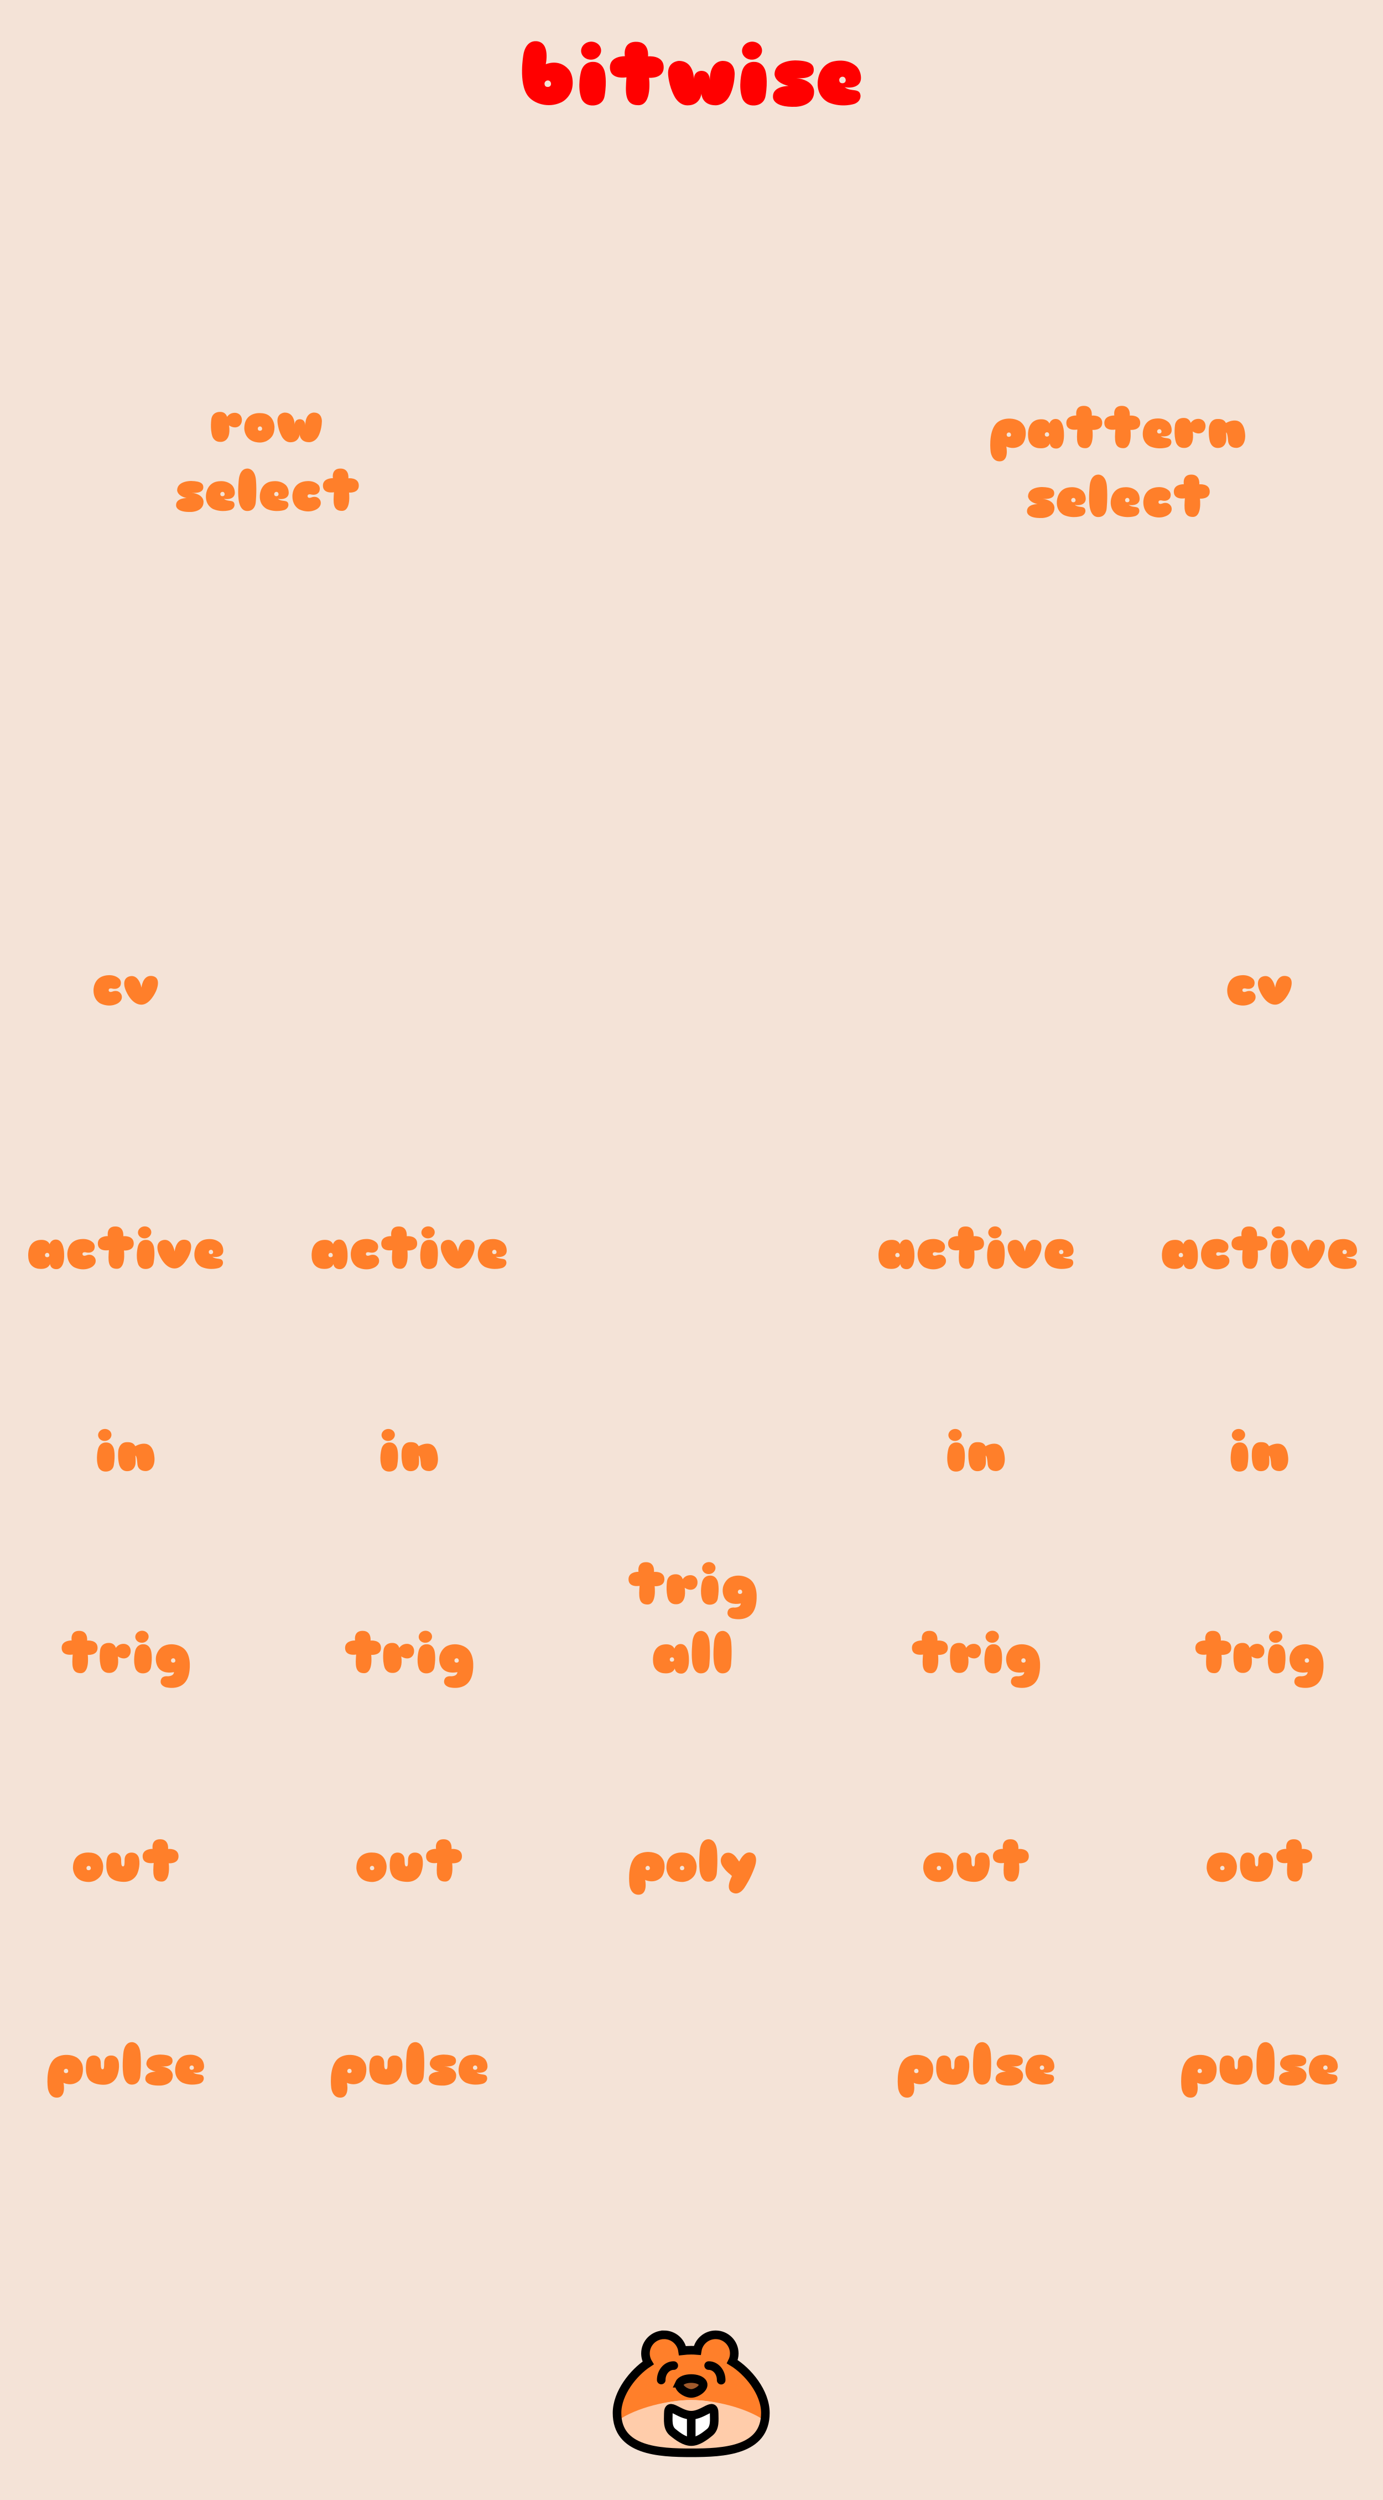 <?xml version="1.0" encoding="UTF-8" standalone="no"?>
<!-- Created with Inkscape (http://www.inkscape.org/) -->

<svg
   xmlns:dc="http://purl.org/dc/elements/1.1/"
   xmlns:cc="http://creativecommons.org/ns#"
   xmlns:rdf="http://www.w3.org/1999/02/22-rdf-syntax-ns#"
   xmlns:svg="http://www.w3.org/2000/svg"
   xmlns="http://www.w3.org/2000/svg"
   xmlns:sodipodi="http://sodipodi.sourceforge.net/DTD/sodipodi-0.dtd"
   xmlns:inkscape="http://www.inkscape.org/namespaces/inkscape"
   width="71.12mm"
   height="128.5mm"
   viewBox="0 0 71.12 128.5"
   version="1.1"
   id="svg8"
   inkscape:version="0.92.4 (5da689c313, 2019-01-14)"
   sodipodi:docname="Bitwise.svg">
  <defs
     id="defs2" />
  <sodipodi:namedview
     id="base"
     pagecolor="#ffffff"
     bordercolor="#666666"
     borderopacity="1.0"
     inkscape:pageopacity="0.0"
     inkscape:pageshadow="2"
     inkscape:zoom="1.8139916"
     inkscape:cx="134.40001"
     inkscape:cy="258.32725"
     inkscape:document-units="mm"
     inkscape:current-layer="layer1"
     showgrid="false"
     inkscape:showpageshadow="false"
     inkscape:window-width="1920"
     inkscape:window-height="1132"
     inkscape:window-x="0"
     inkscape:window-y="32"
     inkscape:window-maximized="1" />
  <g
     inkscape:label="panel"
     inkscape:groupmode="layer"
     id="layer1"
     transform="translate(0,-168.5)"
     style="display:inline">
    <rect
       style="fill:#f4e3d7;stroke-width:0.477"
       id="rect10"
       width="71.12"
       height="128.5"
       x="0"
       y="168.5"
       inkscape:label="background"
       sodipodi:insensitive="true" />
    <g
       style="display:inline"
       id="g1070"
       transform="matrix(0.05,0,0,0.05,33.402,279.27)"
       inkscape:label="logo">
      <path
         style="display:inline;fill:#ff7f2a;fill-opacity:1;stroke:none;stroke-width:8.832;stroke-miterlimit:4;stroke-dasharray:none;stroke-opacity:1"
         clip-path="none"
         d="m 14.989,184.77 c -10.585,-8e-5 -19.165,8.58 -19.165,19.165 0.008,3.46 0.951,6.853 2.732,9.82 -14.981,9.769 -31.979,24.957 -31.979,45.481 0,6.293 0.98,11.771 2.755,16.541 19.15,-15.471 48.909,-23.916 73.527,-23.931 24.618,0.032 54.37,8.494 73.509,23.978 1.786,-4.781 2.773,-10.275 2.773,-16.588 0,-21.448 -18.022,-37.069 -34.026,-46.767 1.328,-2.649 2.023,-5.571 2.031,-8.534 8e-5,-10.585 -8.58,-19.165 -19.165,-19.165 -9.398,0.011 -17.401,6.836 -18.897,16.114 -2.106,-0.176 -4.186,-0.266 -6.224,-0.266 -2.905,0 -5.894,0.18 -8.926,0.536 -1.379,-9.403 -9.441,-16.376 -18.944,-16.384 z"
         id="path5912"
         inkscape:connector-curvature="0"
         sodipodi:nodetypes="cccscccsccccscc"
         inkscape:label="face-fill" />
      <path
         style="display:inline;fill:#ffccaa;fill-opacity:1;stroke:none;stroke-width:8.832;stroke-miterlimit:4;stroke-dasharray:none;stroke-opacity:1"
         clip-path="none"
         d="m 42.863,251.846 c -23.077,0.014 -55.845,7.436 -75.631,21.109 5.501,31.334 44.838,33.124 75.631,33.124 30.777,0 70.089,-1.788 75.622,-33.074 C 98.71,259.316 65.942,251.877 42.863,251.846 Z"
         id="path5958"
         inkscape:connector-curvature="0"
         inkscape:label="chin-fill" />
      <path
         style="display:inline;fill:none;fill-opacity:1;stroke:#000000;stroke-width:8.832;stroke-miterlimit:4;stroke-dasharray:none;stroke-opacity:1"
         d="m 14.989,184.77 c -10.585,-8e-5 -19.165,8.58 -19.165,19.165 0.007,3.46 0.951,6.853 2.732,9.82 -14.981,9.769 -31.979,30.845 -31.979,51.369 0,38.878 43.102,40.954 76.282,40.954 33.18,0 76.282,-2.077 76.282,-40.954 0,-21.448 -18.022,-42.957 -34.026,-52.655 1.328,-2.649 2.023,-5.571 2.031,-8.534 8e-5,-10.585 -8.58,-19.165 -19.165,-19.165 -9.398,0.011 -17.401,6.836 -18.897,16.114 -2.106,-0.176 -4.186,-0.266 -6.224,-0.266 -2.905,0 -5.894,0.18 -8.926,0.536 -1.379,-9.403 -9.441,-16.376 -18.944,-16.384 z"
         id="circle823"
         inkscape:connector-curvature="0"
         sodipodi:nodetypes="cccsssccccscc"
         inkscape:label="face-outline"
         clip-path="none" />
      <path
         inkscape:connector-curvature="0"
         id="circle827"
         d="m 24.784,212 c -9.817,0 -17.167,8.998 -17.167,19.238 a 4.417,4.417 0 1 0 8.835,0 c 0,-6.134 4.064,-10.41 8.332,-10.41 a 4.416,4.416 0 1 0 0,-8.828 z m 36.14,0 a 4.416,4.416 0 1 0 0,8.828 c 4.268,0 8.342,4.277 8.342,10.41 a 4.416,4.416 0 1 0 8.825,0 c 0,-10.24 -7.35,-19.238 -17.167,-19.238 z"
         style="color:#000000;font-style:normal;font-variant:normal;font-weight:normal;font-stretch:normal;font-size:medium;line-height:normal;font-family:sans-serif;font-variant-ligatures:normal;font-variant-position:normal;font-variant-caps:normal;font-variant-numeric:normal;font-variant-alternates:normal;font-feature-settings:normal;text-indent:0;text-align:start;text-decoration:none;text-decoration-line:none;text-decoration-style:solid;text-decoration-color:#000000;letter-spacing:normal;word-spacing:normal;text-transform:none;writing-mode:lr-tb;direction:ltr;text-orientation:mixed;dominant-baseline:auto;baseline-shift:baseline;text-anchor:start;white-space:normal;shape-padding:0;clip-rule:nonzero;display:inline;overflow:visible;visibility:visible;opacity:1;isolation:auto;mix-blend-mode:normal;color-interpolation:sRGB;color-interpolation-filters:linearRGB;solid-color:#000000;solid-opacity:1;vector-effect:none;fill:#000000;fill-opacity:1;fill-rule:nonzero;stroke:none;stroke-width:8.832;stroke-linecap:round;stroke-linejoin:miter;stroke-miterlimit:4;stroke-dasharray:none;stroke-dashoffset:0;stroke-opacity:1;color-rendering:auto;image-rendering:auto;shape-rendering:auto;text-rendering:auto;enable-background:accumulate"
         inkscape:label="eyes" />
      <path
         style="display:inline;fill:#a05a2c;fill-opacity:1;stroke:#000000;stroke-width:8.832;stroke-linecap:round;stroke-miterlimit:4;stroke-dasharray:none;stroke-opacity:1"
         d="m 30.887,234.583 c 3.054,-6.451 20.888,-6.451 23.943,0 2.16,4.561 -6.328,10.473 -11.971,10.473 -5.643,0 -14.131,-5.912 -11.971,-10.473 z"
         id="rect915"
         inkscape:connector-curvature="0"
         sodipodi:nodetypes="ssss"
         inkscape:label="nose" />
      <g
         id="g5916"
         transform="matrix(1.113,0,0,1.113,-73.973,144.957)"
         style="display:inline"
         inkscape:label="chortle">
        <path
           sodipodi:nodetypes="sssssss"
           inkscape:connector-curvature="0"
           id="path4617"
           d="m 126.181,108.46 c 0,5.849 1.069,13.129 -4.087,17.359 -5.156,4.23 -11.245,8.585 -17.094,8.585 -5.849,0 -11.938,-4.355 -17.094,-8.585 -5.156,-4.23 -4.087,-11.51 -4.087,-17.359 0,-11.698 9.483,1.573 21.181,1.573 11.698,0 21.181,-13.271 21.181,-1.573 z"
           style="display:inline;fill:#ffffff;fill-opacity:1;stroke:#000000;stroke-width:7.938;stroke-linecap:round;stroke-miterlimit:4;stroke-dasharray:none;stroke-opacity:1"
           inkscape:label="mouth" />
        <path
           sodipodi:nodetypes="cc"
           inkscape:connector-curvature="0"
           id="path4609"
           d="m 105,111.775 v 19.87"
           style="display:inline;fill:none;stroke:#000000;stroke-width:7.938;stroke-linecap:round;stroke-linejoin:miter;stroke-miterlimit:4;stroke-dasharray:none;stroke-opacity:1"
           inkscape:label="tooth-gap" />
      </g>
    </g>
    <path
       style="font-style:normal;font-variant:normal;font-weight:normal;font-stretch:normal;font-size:16px;line-height:1.25;font-family:Sniglet;-inkscape-font-specification:'Sniglet, Normal';font-variant-ligatures:normal;font-variant-caps:normal;font-variant-numeric:normal;font-feature-settings:normal;text-align:start;letter-spacing:0px;word-spacing:0px;writing-mode:lr-tb;text-anchor:start;fill:#ff0000;fill-opacity:1;stroke:none;stroke-width:0.265"
       d="m 27.492,170.618 c -0.492,0.039 -0.574,0.682 -0.574,0.682 0,0 -0.271,1.473 0.233,2.134 0.301,0.394 1.037,0.635 1.685,0.338 0,0 0.326,-0.119 0.516,-0.529 0.161,-0.343 0.127,-0.902 -0.114,-1.177 -0.504,-0.572 -1.173,-0.263 -1.173,-0.263 0,0 0.254,-1.118 -0.47,-1.185 -0.037,-0.003 -0.071,-0.003 -0.104,-5.3e-4 z m 2.962,0.024 c -0.034,-0.003 -0.068,-0.002 -0.103,0.002 -0.284,0.03 -0.491,0.263 -0.466,0.513 0.03,0.254 0.275,0.436 0.563,0.406 0.279,-0.03 0.487,-0.262 0.461,-0.512 -0.022,-0.222 -0.219,-0.39 -0.455,-0.408 z m 8.276,0 c -0.034,-0.003 -0.068,-0.002 -0.103,0.002 -0.284,0.03 -0.491,0.263 -0.466,0.513 0.03,0.254 0.275,0.436 0.563,0.406 0.279,-0.03 0.487,-0.262 0.461,-0.512 -0.022,-0.222 -0.219,-0.39 -0.455,-0.408 z m -6.015,0.006 c -0.724,-0.004 -0.58,0.741 -0.58,0.741 -0.292,0 -0.77,0.102 -0.77,0.572 0,0.673 0.851,0.512 0.851,0.512 -0.055,0.762 -0.11,1.435 0.614,1.435 0.728,0 0.546,-1.41 0.546,-1.41 0,0 0.753,0.068 0.753,-0.537 0,-0.652 -0.805,-0.563 -0.805,-0.563 0,0 0.093,-0.749 -0.609,-0.749 z m 8.2,0.957 c 0,0 -1.05,-0.026 -1.084,0.694 0,0 -0.034,0.44 0.724,0.618 0,0 -0.826,-0.004 -0.805,0.559 0,0 -0.063,0.563 1.19,0.512 0,0 0.923,-0.025 0.923,-0.766 0,0 0.063,-0.588 -0.923,-0.711 0,0 0.88,0.114 0.906,-0.394 0.013,-0.275 -0.14,-0.495 -0.931,-0.512 z m 2.276,0.011 c -0.254,0.004 -0.44,0.069 -0.44,0.069 -0.703,0.254 -0.703,1.067 -0.703,1.067 -0.03,0.787 0.58,1.024 0.58,1.024 0.686,0.279 1.321,0.059 1.321,0.059 0.347,-0.14 0.301,-0.436 0.301,-0.436 -0.051,-0.394 -0.487,-0.157 -0.813,-0.419 0.394,0.076 0.842,-0.042 0.838,-0.478 -0.004,-0.389 -0.237,-0.593 -0.237,-0.593 -0.271,-0.241 -0.592,-0.298 -0.846,-0.294 z m -8.282,0.014 c 0,0 -0.605,0.021 -0.55,0.707 0,0 0.03,0.554 0.31,1.088 0,0 0.216,0.491 0.686,0.491 0.669,0 0.715,-0.61 0.715,-0.61 0,0 0.004,0.606 0.732,0.606 0,0 0.436,0.021 0.703,-0.466 0,0 0.25,-0.415 0.275,-1.126 0,0 0.042,-0.681 -0.602,-0.69 0,0 -0.677,-0.047 -0.677,0.999 0,0 0.021,-0.483 -0.428,-0.487 0,0 -0.415,-0.021 -0.389,0.487 0,0 0.046,-0.999 -0.775,-0.999 z m -4.441,0.051 c 0,0 -0.448,-0.021 -0.588,0.496 0,0 -0.208,0.762 0.017,1.376 0,0 0.123,0.385 0.602,0.368 0,0 0.508,0.013 0.593,-0.491 0.135,-0.796 0.004,-1.249 0.004,-1.249 0,0 -0.106,-0.529 -0.627,-0.5 z m 8.276,0 c 0,0 -0.448,-0.021 -0.588,0.496 0,0 -0.208,0.762 0.017,1.376 0,0 0.123,0.385 0.602,0.368 0,0 0.508,0.013 0.593,-0.491 0.135,-0.796 0.004,-1.249 0.004,-1.249 0,0 -0.106,-0.529 -0.627,-0.5 z m 4.582,0.762 c 0.106,0 0.165,0.089 0.165,0.178 0,0.097 -0.072,0.157 -0.165,0.157 -0.093,0 -0.161,-0.038 -0.169,-0.157 -0.009,-0.089 0.072,-0.178 0.169,-0.178 z m -15.155,0.191 c 0.106,0 0.165,0.089 0.165,0.178 0,0.097 -0.072,0.157 -0.165,0.157 -0.093,0 -0.161,-0.038 -0.169,-0.157 -0.009,-0.089 0.072,-0.178 0.169,-0.178 z"
       id="path834"
       inkscape:connector-curvature="0"
       inkscape:label="bitwise" />
    <path
       style="font-style:normal;font-variant:normal;font-weight:normal;font-stretch:normal;font-size:10.667px;line-height:1.25;font-family:Sniglet;-inkscape-font-specification:'Sniglet, Normal';font-variant-ligatures:normal;font-variant-caps:normal;font-variant-numeric:normal;font-feature-settings:normal;text-align:start;letter-spacing:0px;word-spacing:0px;writing-mode:lr-tb;text-anchor:start;fill:#ff7f2a;fill-opacity:1;stroke:none;stroke-width:1"
       d="m 210.326,78.721 c -1.824,-0.011 -1.461,1.867 -1.461,1.867 -0.736,0 -1.941,0.255 -1.941,1.439 0,1.696 2.143,1.291 2.143,1.291 -0.139,1.92 -0.277,3.615 1.547,3.615 1.835,0 1.377,-3.551 1.377,-3.551 0,0 1.898,0.17 1.898,-1.355 0,-1.643 -2.027,-1.418 -2.027,-1.418 0,0 0.236,-1.889 -1.535,-1.889 z m 7.375,0 c -1.824,-0.011 -1.461,1.867 -1.461,1.867 -0.736,0 -1.941,0.255 -1.941,1.439 0,1.696 2.143,1.291 2.143,1.291 -0.139,1.92 -0.277,3.615 1.547,3.615 1.835,0 1.377,-3.551 1.377,-3.551 0,0 1.898,0.17 1.898,-1.355 0,-1.643 -2.027,-1.418 -2.027,-1.418 0,0 0.236,-1.889 -1.535,-1.889 z M 42.652,79.895 c 0,0 -1.322,-0.075 -1.621,1.279 0,0 -0.321,1.975 0.191,3.5 0,0 0.332,1.065 1.537,1.033 0,0 2.165,0.235 1.695,-3.199 0,0 0.95,0.726 1.846,0.203 0,0 0.673,-0.374 0.641,-1.291 -0.011,-0.373 -0.161,-1.089 -1.025,-1.312 0,0 -1.119,-0.297 -1.855,0.748 0,0 -0.214,-1.004 -1.408,-0.961 z m 12.58,0.129 c 0,0 -1.525,0.053 -1.387,1.781 0,0 0.075,1.396 0.779,2.74 0,0 0.543,1.238 1.727,1.238 1.685,0 1.803,-1.537 1.803,-1.537 0,0 0.011,1.525 1.846,1.525 0,0 1.099,0.055 1.771,-1.172 0,0 0.629,-1.046 0.693,-2.838 0,0 0.106,-1.717 -1.516,-1.738 0,0 -1.707,-0.119 -1.707,2.516 0,0 0.054,-1.216 -1.076,-1.227 0,0 -1.046,-0.053 -0.982,1.227 0,0 0.118,-2.516 -1.951,-2.516 z m -4.715,0.105 c 0,0 -3.113,-0.298 -3.113,2.998 0,0 -0.001,2.709 3.113,2.709 0,0 0.502,3.33e-4 1.078,-0.234 0,0 0.896,-0.373 1.344,-1.205 0.203,-0.395 0.33,-0.907 0.33,-1.568 0,0 5e-5,-2.699 -2.752,-2.699 z m 179.133,0.938 c 0,0 -1.322,-0.074 -1.621,1.281 0,0 -0.319,1.973 0.193,3.498 0,0 0.33,1.067 1.535,1.035 0,0 2.165,0.235 1.695,-3.199 0,0 0.95,0.724 1.846,0.201 0,0 0.673,-0.374 0.641,-1.291 -0.011,-0.373 -0.159,-1.087 -1.023,-1.311 0,0 -1.121,-0.299 -1.857,0.746 0,0 -0.214,-1.004 -1.408,-0.961 z m -5.012,0.094 c -0.64,0.011 -1.109,0.174 -1.109,0.174 -1.771,0.64 -1.771,2.688 -1.771,2.688 -0.075,1.984 1.463,2.582 1.463,2.582 1.728,0.704 3.326,0.148 3.326,0.148 0.875,-0.352 0.758,-1.098 0.758,-1.098 -0.128,-0.992 -1.226,-0.395 -2.047,-1.057 0.992,0.192 2.122,-0.106 2.111,-1.205 -0.011,-0.981 -0.598,-1.494 -0.598,-1.494 -0.683,-0.608 -1.493,-0.749 -2.133,-0.738 z m -28.607,0.031 c -1.055,-0.043 -2.131,0.286 -2.758,1.006 -1.536,1.771 -1.035,5.42 -1.035,5.42 0,0 0.203,1.865 1.729,1.865 1.941,0 1.312,-2.869 1.312,-2.869 0,0 1.578,0.801 2.965,-0.34 0.747,-0.619 0.95,-2.155 0.715,-3.072 -0.267,-1.024 -1.152,-1.537 -1.152,-1.537 -0.516,-0.288 -1.142,-0.447 -1.775,-0.473 z m 8.832,0.068 c -0.971,0 -1.217,0.906 -1.217,0.906 0,0 -0.297,-0.981 -1.887,-0.832 -2.485,0.224 -2.262,3.072 -2.262,3.072 0,2.443 2.047,2.518 2.047,2.518 1.888,0.224 2.178,-0.928 2.178,-0.928 0.16,1.077 1.215,1.002 1.215,1.002 0,0 1.685,0.223 1.525,-3.02 0,0 -0.01,-2.719 -1.6,-2.719 z m 31.723,0.008 c -0.128,-0.008 -0.268,-0.007 -0.424,0.002 -1.429,0.085 -1.559,1.686 -1.559,1.686 -0.128,1.504 0.129,2.453 0.129,2.453 0,0 0.224,1.504 1.621,1.482 1.472,-0.023 1.59,-1.428 1.59,-1.428 0,0 0.073,-0.545 -0.012,-1.58 0.277,0 0.375,1.504 0.375,1.504 0.075,1.717 1.833,1.473 1.822,1.473 1.696,-0.299 1.506,-2.506 1.506,-2.506 h -0.002 c -0.309,-4.384 -3.732,-2.305 -3.732,-2.305 -0.168,-0.289 -0.419,-0.727 -1.314,-0.781 z m -186.133,1.443 c 0.267,0 0.416,0.223 0.416,0.447 0,0.245 -0.181,0.395 -0.416,0.395 -0.235,0 -0.404,-0.096 -0.426,-0.395 -0.021,-0.224 0.18,-0.447 0.426,-0.447 z m 174.527,0.533 c 0.267,0 0.416,0.223 0.416,0.447 0,0.245 -0.181,0.395 -0.416,0.395 -0.235,0 -0.406,-0.096 -0.428,-0.395 -0.021,-0.224 0.182,-0.447 0.428,-0.447 z m -21.803,0.596 c 0.267,0 0.416,0.225 0.416,0.449 0,0.245 -0.181,0.395 -0.416,0.395 -0.235,0 -0.404,-0.096 -0.426,-0.395 -0.021,-0.224 0.18,-0.449 0.426,-0.449 z m -7.398,0.043 c 0.267,0 0.416,0.225 0.416,0.449 0,0.245 -0.181,0.395 -0.416,0.395 -0.235,0 -0.404,-0.096 -0.426,-0.395 -0.021,-0.224 0.18,-0.449 0.426,-0.449 z M 48.021,90.881 c -1.547,0 -1.676,2.113 -1.676,2.113 0,0 -0.245,2.208 -0.053,3.818 0,0 0.139,2.26 1.633,2.303 1.6,0.043 1.695,-1.609 1.695,-1.609 0,0 0.234,-2.101 0.053,-4.352 -0.192,-2.357 -1.652,-2.273 -1.652,-2.273 z m 18.045,0 c -1.824,-0.011 -1.461,1.867 -1.461,1.867 -0.736,0 -1.941,0.255 -1.941,1.439 0,1.696 2.145,1.291 2.145,1.291 -0.139,1.92 -0.277,3.615 1.547,3.615 1.835,0 1.375,-3.551 1.375,-3.551 0,0 1.898,0.17 1.898,-1.355 0,-1.643 -2.025,-1.418 -2.025,-1.418 0,0 0.234,-1.889 -1.537,-1.889 z m 147.078,1.174 c -1.547,0 -1.674,2.111 -1.674,2.111 0,0 -0.247,2.208 -0.055,3.818 0,0 0.139,2.262 1.633,2.305 1.6,0.043 1.695,-1.611 1.695,-1.611 0,0 0.236,-2.101 0.055,-4.352 -0.192,-2.357 -1.654,-2.271 -1.654,-2.271 z m 18.045,0 c -1.824,-0.011 -1.461,1.865 -1.461,1.865 -0.736,0 -1.941,0.257 -1.941,1.441 0,1.696 2.145,1.289 2.145,1.289 -0.139,1.92 -0.277,3.617 1.547,3.617 1.835,0 1.375,-3.553 1.375,-3.553 0,0 1.9,0.172 1.9,-1.354 0,-1.643 -2.027,-1.42 -2.027,-1.42 0,0 0.234,-1.887 -1.537,-1.887 z M 37.104,93.291 c 0,0 -2.645,-0.063 -2.73,1.75 0,0 -0.085,1.111 1.824,1.559 0,0 -2.081,-0.013 -2.027,1.406 0,0 -0.159,1.419 2.998,1.291 0,0 2.326,-0.063 2.326,-1.93 0,0 0.159,-1.484 -2.326,-1.793 0,0 2.219,0.288 2.283,-0.992 0.032,-0.693 -0.353,-1.248 -2.348,-1.291 z m 22.629,0.018 c -0.613,0.011 -1.072,0.164 -1.072,0.164 -1.995,0.608 -1.92,2.773 -1.92,2.773 0,1.963 1.365,2.57 1.365,2.57 2.069,0.928 3.479,-0.127 3.479,-0.127 1.067,-0.768 0.533,-1.686 0.533,-1.686 -0.619,-1.003 -1.676,-0.523 -1.676,-0.523 -0.757,0.288 -0.756,-0.244 -0.756,-0.244 0,-0.544 0.746,-0.311 0.746,-0.311 1.227,0.235 1.535,-0.617 1.535,-0.617 0.299,-0.843 -0.234,-1.303 -0.234,-1.303 -0.619,-0.576 -1.387,-0.708 -2,-0.697 z m -16.895,0.014 c -0.64,0.011 -1.109,0.172 -1.109,0.172 -1.771,0.64 -1.771,2.689 -1.771,2.689 -0.075,1.984 1.463,2.58 1.463,2.58 1.728,0.704 3.328,0.15 3.328,0.15 0.875,-0.352 0.756,-1.1 0.756,-1.1 -0.128,-0.992 -1.226,-0.395 -2.047,-1.057 0.992,0.192 2.122,-0.106 2.111,-1.205 -0.011,-0.981 -0.598,-1.492 -0.598,-1.492 -0.683,-0.608 -1.493,-0.749 -2.133,-0.738 z m 10.459,0 c -0.64,0.011 -1.109,0.172 -1.109,0.172 -1.771,0.64 -1.771,2.689 -1.771,2.689 -0.075,1.984 1.461,2.58 1.461,2.58 1.728,0.704 3.328,0.15 3.328,0.15 0.875,-0.352 0.758,-1.1 0.758,-1.1 -0.128,-0.992 -1.227,-0.395 -2.049,-1.057 0.992,0.192 2.124,-0.106 2.113,-1.205 -0.011,-0.981 -0.598,-1.492 -0.598,-1.492 -0.683,-0.608 -1.493,-0.749 -2.133,-0.738 z m 148.93,1.143 c 0,0 -2.645,-0.063 -2.73,1.75 0,0 -0.085,1.109 1.824,1.557 0,0 -2.079,-0.011 -2.025,1.408 0,0 -0.161,1.419 2.996,1.291 0,0 2.326,-0.065 2.326,-1.932 0,0 0.159,-1.482 -2.326,-1.791 0,0 2.219,0.288 2.283,-0.992 0.032,-0.693 -0.353,-1.248 -2.348,-1.291 z m 22.629,0.016 c -0.613,0.011 -1.07,0.166 -1.07,0.166 -1.995,0.608 -1.92,2.773 -1.92,2.773 0,1.963 1.365,2.57 1.365,2.57 2.069,0.928 3.477,-0.129 3.477,-0.129 1.067,-0.768 0.533,-1.686 0.533,-1.686 -0.619,-1.003 -1.674,-0.521 -1.674,-0.521 -0.757,0.288 -0.758,-0.246 -0.758,-0.246 0,-0.544 0.746,-0.309 0.746,-0.309 1.227,0.235 1.537,-0.619 1.537,-0.619 0.299,-0.843 -0.236,-1.301 -0.236,-1.301 -0.619,-0.576 -1.387,-0.71 -2,-0.699 z m -16.895,0.014 c -0.64,0.011 -1.109,0.174 -1.109,0.174 -1.771,0.64 -1.77,2.688 -1.77,2.688 -0.075,1.984 1.461,2.582 1.461,2.582 1.728,0.704 3.328,0.148 3.328,0.148 0.875,-0.352 0.758,-1.1 0.758,-1.1 -0.128,-0.992 -1.228,-0.393 -2.049,-1.055 0.992,0.192 2.122,-0.106 2.111,-1.205 -0.011,-0.981 -0.598,-1.494 -0.598,-1.494 -0.683,-0.608 -1.493,-0.749 -2.133,-0.738 z m 10.459,0 c -0.64,0.011 -1.109,0.174 -1.109,0.174 -1.771,0.64 -1.771,2.688 -1.771,2.688 -0.075,1.984 1.463,2.582 1.463,2.582 1.728,0.704 3.326,0.148 3.326,0.148 0.875,-0.352 0.758,-1.1 0.758,-1.1 -0.128,-0.992 -1.226,-0.393 -2.047,-1.055 0.992,0.192 2.122,-0.106 2.111,-1.205 -0.011,-0.981 -0.598,-1.494 -0.598,-1.494 -0.683,-0.608 -1.493,-0.749 -2.133,-0.738 z M 43.18,95.404 c 0.267,0 0.416,0.223 0.416,0.447 0,0.245 -0.181,0.395 -0.416,0.395 -0.235,0 -0.406,-0.096 -0.428,-0.395 -0.021,-0.224 0.182,-0.447 0.428,-0.447 z m 10.457,0 c 0.267,0 0.416,0.223 0.416,0.447 0,0.245 -0.181,0.395 -0.416,0.395 -0.235,0 -0.404,-0.096 -0.426,-0.395 -0.021,-0.224 0.18,-0.447 0.426,-0.447 z m 154.666,1.172 c 0.267,0 0.416,0.225 0.416,0.449 0,0.245 -0.181,0.395 -0.416,0.395 -0.235,0 -0.404,-0.096 -0.426,-0.395 -0.021,-0.224 0.18,-0.449 0.426,-0.449 z m 10.459,0 c 0.267,0 0.416,0.225 0.416,0.449 0,0.245 -0.181,0.395 -0.416,0.395 -0.235,0 -0.406,-0.096 -0.428,-0.395 -0.021,-0.224 0.182,-0.449 0.428,-0.449 z M 21.137,189.146 c -0.613,0.011 -1.072,0.166 -1.072,0.166 -1.995,0.608 -1.92,2.773 -1.92,2.773 0,1.963 1.365,2.57 1.365,2.57 2.069,0.928 3.477,-0.127 3.477,-0.127 1.067,-0.768 0.533,-1.686 0.533,-1.686 -0.619,-1.003 -1.674,-0.523 -1.674,-0.523 -0.757,0.288 -0.758,-0.246 -0.758,-0.246 0,-0.544 0.746,-0.309 0.746,-0.309 1.227,0.235 1.537,-0.619 1.537,-0.619 0.299,-0.843 -0.234,-1.301 -0.234,-1.301 -0.619,-0.576 -1.387,-0.71 -2,-0.699 z m 220,0 c -0.613,0.011 -1.072,0.166 -1.072,0.166 -1.995,0.608 -1.92,2.773 -1.92,2.773 0,1.963 1.365,2.57 1.365,2.57 2.069,0.928 3.479,-0.127 3.479,-0.127 1.067,-0.768 0.533,-1.686 0.533,-1.686 -0.619,-1.003 -1.676,-0.523 -1.676,-0.523 -0.757,0.288 -0.756,-0.246 -0.756,-0.246 0,-0.544 0.746,-0.309 0.746,-0.309 1.227,0.235 1.535,-0.619 1.535,-0.619 0.299,-0.843 -0.234,-1.301 -0.234,-1.301 -0.619,-0.576 -1.387,-0.71 -2,-0.699 z m -211.82,0.143 c -1.661,-0.059 -1.867,2.285 -1.867,2.285 0,0 -0.449,-2.561 -2.188,-2.23 -1.483,0.299 -1.226,1.835 -0.928,2.582 0.288,0.757 1.323,2.943 3.115,2.943 1.696,0 2.805,-2.58 2.805,-2.58 0,0 1.217,-2.56 -0.586,-2.955 -0.124,-0.027 -0.241,-0.041 -0.352,-0.045 z m 220,0 c -1.661,-0.059 -1.867,2.285 -1.867,2.285 0,0 -0.447,-2.561 -2.186,-2.23 -1.483,0.299 -1.226,1.835 -0.928,2.582 0.288,0.757 1.321,2.943 3.113,2.943 1.696,0 2.807,-2.58 2.807,-2.58 0,0 1.215,-2.56 -0.588,-2.955 -0.124,-0.027 -0.241,-0.041 -0.352,-0.045 z M 27.949,237.877 c -0.715,0.075 -1.238,0.66 -1.174,1.289 0.075,0.64 0.695,1.1 1.42,1.025 0.704,-0.075 1.226,-0.662 1.162,-1.291 -0.064,-0.64 -0.704,-1.098 -1.408,-1.023 z m 55,0 c -0.715,0.075 -1.236,0.66 -1.172,1.289 0.075,0.64 0.693,1.1 1.418,1.025 0.704,-0.075 1.226,-0.662 1.162,-1.291 -0.064,-0.64 -0.704,-1.098 -1.408,-1.023 z m 110.002,0 c -0.715,0.075 -1.238,0.66 -1.174,1.289 0.075,0.64 0.693,1.1 1.418,1.025 0.704,-0.075 1.228,-0.662 1.164,-1.291 -0.064,-0.64 -0.704,-1.098 -1.408,-1.023 z m 55,0 c -0.715,0.075 -1.238,0.66 -1.174,1.289 0.075,0.64 0.695,1.1 1.42,1.025 0.704,-0.075 1.226,-0.662 1.162,-1.291 -0.064,-0.64 -0.704,-1.098 -1.408,-1.023 z m -225.562,0.01 c -1.824,-0.011 -1.463,1.867 -1.463,1.867 -0.736,0 -1.939,0.255 -1.939,1.439 0,1.696 2.143,1.291 2.143,1.291 -0.139,1.92 -0.277,3.615 1.547,3.615 1.835,0 1.377,-3.551 1.377,-3.551 0,0 1.898,0.17 1.898,-1.355 0,-1.643 -2.027,-1.418 -2.027,-1.418 0,0 0.236,-1.889 -1.535,-1.889 z m 55,0 c -1.824,-0.011 -1.461,1.867 -1.461,1.867 -0.736,0 -1.941,0.255 -1.941,1.439 0,1.696 2.143,1.291 2.143,1.291 -0.139,1.92 -0.277,3.615 1.547,3.615 1.835,0 1.377,-3.551 1.377,-3.551 0,0 1.898,0.17 1.898,-1.355 0,-1.643 -2.027,-1.418 -2.027,-1.418 0,0 0.236,-1.889 -1.535,-1.889 z m 110,0 c -1.824,-0.011 -1.461,1.867 -1.461,1.867 -0.736,0 -1.941,0.255 -1.941,1.439 0,1.696 2.145,1.291 2.145,1.291 -0.139,1.92 -0.277,3.615 1.547,3.615 1.835,0 1.375,-3.551 1.375,-3.551 0,0 1.898,0.17 1.898,-1.355 0,-1.643 -2.025,-1.418 -2.025,-1.418 0,0 0.234,-1.889 -1.537,-1.889 z m 55,0 c -1.824,-0.011 -1.461,1.867 -1.461,1.867 -0.736,0 -1.941,0.255 -1.941,1.439 0,1.696 2.145,1.291 2.145,1.291 -0.139,1.92 -0.277,3.615 1.547,3.615 1.835,0 1.375,-3.551 1.375,-3.551 0,0 1.898,0.17 1.898,-1.355 0,-1.643 -2.025,-1.418 -2.025,-1.418 0,0 0.234,-1.889 -1.537,-1.889 z m -226.334,2.428 c -0.613,0.011 -1.072,0.164 -1.072,0.164 -1.995,0.608 -1.92,2.773 -1.92,2.773 0,1.963 1.365,2.57 1.365,2.57 2.069,0.928 3.477,-0.127 3.477,-0.127 1.067,-0.768 0.533,-1.686 0.533,-1.686 -0.619,-1.003 -1.674,-0.523 -1.674,-0.523 -0.757,0.288 -0.758,-0.244 -0.758,-0.244 0,-0.544 0.746,-0.311 0.746,-0.311 1.227,0.235 1.537,-0.617 1.537,-0.617 0.299,-0.843 -0.234,-1.303 -0.234,-1.303 -0.619,-0.576 -1.387,-0.708 -2,-0.697 z m 55,0 c -0.613,0.011 -1.072,0.164 -1.072,0.164 -1.995,0.608 -1.92,2.773 -1.92,2.773 0,1.963 1.365,2.57 1.365,2.57 2.069,0.928 3.477,-0.127 3.477,-0.127 1.067,-0.768 0.533,-1.686 0.533,-1.686 -0.619,-1.003 -1.674,-0.523 -1.674,-0.523 -0.757,0.288 -0.758,-0.244 -0.758,-0.244 0,-0.544 0.748,-0.311 0.748,-0.311 1.227,0.235 1.535,-0.617 1.535,-0.617 0.299,-0.843 -0.234,-1.303 -0.234,-1.303 -0.619,-0.576 -1.387,-0.708 -2,-0.697 z m 110,0 c -0.613,0.011 -1.072,0.164 -1.072,0.164 -1.995,0.608 -1.92,2.773 -1.92,2.773 0,1.963 1.365,2.57 1.365,2.57 2.069,0.928 3.479,-0.127 3.479,-0.127 1.067,-0.768 0.533,-1.686 0.533,-1.686 -0.619,-1.003 -1.676,-0.523 -1.676,-0.523 -0.757,0.288 -0.756,-0.244 -0.756,-0.244 0,-0.544 0.746,-0.311 0.746,-0.311 1.227,0.235 1.535,-0.617 1.535,-0.617 0.299,-0.843 -0.234,-1.303 -0.234,-1.303 -0.619,-0.576 -1.387,-0.708 -2,-0.697 z m 55,0 c -0.613,0.011 -1.072,0.164 -1.072,0.164 -1.995,0.608 -1.92,2.773 -1.92,2.773 0,1.963 1.365,2.57 1.365,2.57 2.069,0.928 3.479,-0.127 3.479,-0.127 1.067,-0.768 0.533,-1.686 0.533,-1.686 -0.619,-1.003 -1.676,-0.523 -1.676,-0.523 -0.757,0.288 -0.756,-0.244 -0.756,-0.244 0,-0.544 0.746,-0.311 0.746,-0.311 1.227,0.235 1.535,-0.617 1.535,-0.617 0.299,-0.843 -0.234,-1.303 -0.234,-1.303 -0.619,-0.576 -1.387,-0.708 -2,-0.697 z m -195.459,0.012 c -0.64,0.011 -1.109,0.174 -1.109,0.174 -1.771,0.64 -1.77,2.688 -1.77,2.688 -0.075,1.984 1.461,2.582 1.461,2.582 1.728,0.704 3.328,0.148 3.328,0.148 0.875,-0.352 0.758,-1.098 0.758,-1.098 -0.128,-0.992 -1.227,-0.395 -2.049,-1.057 0.992,0.192 2.124,-0.106 2.113,-1.205 -0.011,-0.981 -0.598,-1.492 -0.598,-1.492 -0.683,-0.608 -1.495,-0.751 -2.135,-0.74 z m 55.002,0 c -0.64,0.011 -1.109,0.174 -1.109,0.174 -1.771,0.64 -1.771,2.688 -1.771,2.688 -0.075,1.984 1.461,2.582 1.461,2.582 1.728,0.704 3.328,0.148 3.328,0.148 0.875,-0.352 0.758,-1.098 0.758,-1.098 -0.128,-0.992 -1.227,-0.395 -2.049,-1.057 0.992,0.192 2.124,-0.106 2.113,-1.205 -0.011,-0.981 -0.598,-1.492 -0.598,-1.492 -0.683,-0.608 -1.493,-0.751 -2.133,-0.74 z m 110,0 c -0.64,0.011 -1.109,0.174 -1.109,0.174 -1.771,0.64 -1.77,2.688 -1.77,2.688 -0.075,1.984 1.461,2.582 1.461,2.582 1.728,0.704 3.328,0.148 3.328,0.148 0.875,-0.352 0.756,-1.098 0.756,-1.098 -0.128,-0.992 -1.226,-0.395 -2.047,-1.057 0.992,0.192 2.122,-0.106 2.111,-1.205 -0.011,-0.981 -0.598,-1.492 -0.598,-1.492 -0.683,-0.608 -1.493,-0.751 -2.133,-0.74 z m 55,0 c -0.64,0.011 -1.109,0.174 -1.109,0.174 -1.771,0.64 -1.77,2.688 -1.77,2.688 -0.075,1.984 1.461,2.582 1.461,2.582 1.728,0.704 3.328,0.148 3.328,0.148 0.875,-0.352 0.756,-1.098 0.756,-1.098 -0.128,-0.992 -1.226,-0.395 -2.047,-1.057 0.992,0.192 2.122,-0.106 2.111,-1.205 -0.011,-0.981 -0.598,-1.492 -0.598,-1.492 -0.683,-0.608 -1.493,-0.751 -2.133,-0.74 z m -249.756,0.1 c -0.971,0 -1.215,0.906 -1.215,0.906 0,0 -0.299,-0.981 -1.889,-0.832 -2.485,0.224 -2.262,3.072 -2.262,3.072 0,2.443 2.049,2.518 2.049,2.518 1.888,0.224 2.176,-0.928 2.176,-0.928 0.16,1.077 1.215,1.002 1.215,1.002 0,0 1.685,0.225 1.525,-3.018 0,0 -0.01,-2.721 -1.6,-2.721 z m 55,0 c -0.971,0 -1.215,0.906 -1.215,0.906 0,0 -0.299,-0.981 -1.889,-0.832 -2.485,0.224 -2.262,3.072 -2.262,3.072 0,2.443 2.049,2.518 2.049,2.518 1.888,0.224 2.176,-0.928 2.176,-0.928 0.16,1.077 1.217,1.002 1.217,1.002 0,0 1.683,0.225 1.523,-3.018 0,0 -0.01,-2.721 -1.6,-2.721 z m 110.002,0 c -0.971,0 -1.217,0.906 -1.217,0.906 0,0 -0.297,-0.981 -1.887,-0.832 -2.485,0.224 -2.262,3.072 -2.262,3.072 0,2.443 2.047,2.518 2.047,2.518 1.888,0.224 2.176,-0.928 2.176,-0.928 0.16,1.077 1.217,1.002 1.217,1.002 0,0 1.685,0.225 1.525,-3.018 0,0 -0.01,-2.721 -1.6,-2.721 z m 55,0 c -0.971,0 -1.217,0.906 -1.217,0.906 0,0 -0.297,-0.981 -1.887,-0.832 -2.485,0.224 -2.262,3.072 -2.262,3.072 0,2.443 2.047,2.518 2.047,2.518 1.888,0.224 2.176,-0.928 2.176,-0.928 0.16,1.077 1.217,1.002 1.217,1.002 0,0 1.685,0.225 1.525,-3.018 0,0 -0.01,-2.721 -1.6,-2.721 z m -195.09,0.029 c -1.661,-0.059 -1.867,2.285 -1.867,2.285 0,0 -0.447,-2.559 -2.186,-2.229 -1.483,0.299 -1.226,1.833 -0.928,2.58 0.288,0.757 1.321,2.945 3.113,2.945 1.696,0 2.807,-2.582 2.807,-2.582 0,0 1.215,-2.56 -0.588,-2.955 -0.124,-0.027 -0.241,-0.041 -0.352,-0.045 z m 55,0 c -1.661,-0.059 -1.865,2.285 -1.865,2.285 0,0 -0.449,-2.559 -2.188,-2.229 -1.483,0.299 -1.226,1.833 -0.928,2.58 0.288,0.757 1.323,2.945 3.115,2.945 1.696,0 2.805,-2.582 2.805,-2.582 0,0 1.217,-2.56 -0.586,-2.955 -0.124,-0.027 -0.243,-0.041 -0.354,-0.045 z m 110.002,0 c -1.661,-0.059 -1.867,2.285 -1.867,2.285 0,0 -0.449,-2.559 -2.188,-2.229 -1.483,0.299 -1.226,1.833 -0.928,2.58 0.288,0.757 1.323,2.945 3.115,2.945 1.696,0 2.805,-2.582 2.805,-2.582 0,0 1.217,-2.56 -0.586,-2.955 -0.124,-0.027 -0.241,-0.041 -0.352,-0.045 z m 55,0 c -1.661,-0.059 -1.867,2.285 -1.867,2.285 0,0 -0.449,-2.559 -2.188,-2.229 -1.483,0.299 -1.226,1.833 -0.928,2.58 0.288,0.757 1.323,2.945 3.115,2.945 1.696,0 2.805,-2.582 2.805,-2.582 0,0 1.217,-2.56 -0.586,-2.955 -0.124,-0.027 -0.241,-0.041 -0.352,-0.045 z m -227.508,0.035 c 0,0 -1.13,-0.053 -1.482,1.248 0,0 -0.522,1.92 0.043,3.467 0,0 0.308,0.97 1.514,0.928 0,0 1.281,0.029 1.494,-1.238 0.341,-2.005 0.01,-3.146 0.01,-3.146 0,0 -0.266,-1.333 -1.578,-1.258 z m 55,0 c 0,0 -1.13,-0.053 -1.482,1.248 0,0 -0.522,1.92 0.043,3.467 0,0 0.31,0.97 1.516,0.928 0,0 1.279,0.029 1.492,-1.238 0.341,-2.005 0.012,-3.146 0.012,-3.146 0,0 -0.268,-1.333 -1.58,-1.258 z m 110.002,0 c 0,0 -1.13,-0.053 -1.482,1.248 0,0 -0.522,1.92 0.043,3.467 0,0 0.308,0.97 1.514,0.928 0,0 1.281,0.029 1.494,-1.238 0.341,-2.005 0.01,-3.146 0.01,-3.146 0,0 -0.266,-1.333 -1.578,-1.258 z m 55,0 c 0,0 -1.13,-0.053 -1.482,1.248 0,0 -0.522,1.92 0.043,3.467 0,0 0.308,0.97 1.514,0.928 0,0 1.281,0.029 1.494,-1.238 0.341,-2.005 0.01,-3.146 0.01,-3.146 0,0 -0.266,-1.333 -1.578,-1.258 z m -207.312,1.92 c 0.267,0 0.416,0.223 0.416,0.447 0,0.245 -0.181,0.395 -0.416,0.395 -0.235,0 -0.404,-0.096 -0.426,-0.395 -0.021,-0.224 0.18,-0.447 0.426,-0.447 z m 55,0 c 0.267,0 0.416,0.223 0.416,0.447 0,0.245 -0.181,0.395 -0.416,0.395 -0.235,0 -0.404,-0.096 -0.426,-0.395 -0.021,-0.224 0.18,-0.447 0.426,-0.447 z m 110.002,0 c 0.267,0 0.416,0.223 0.416,0.447 0,0.245 -0.181,0.395 -0.416,0.395 -0.235,0 -0.406,-0.096 -0.428,-0.395 -0.021,-0.224 0.182,-0.447 0.428,-0.447 z m 55,0 c 0.267,0 0.416,0.223 0.416,0.447 0,0.245 -0.181,0.395 -0.416,0.395 -0.235,0 -0.406,-0.096 -0.428,-0.395 -0.021,-0.224 0.182,-0.447 0.428,-0.447 z m -251.783,0.598 c 0.267,0 0.416,0.223 0.416,0.447 0,0.245 -0.181,0.395 -0.416,0.395 -0.235,0 -0.404,-0.096 -0.426,-0.395 -0.021,-0.224 0.18,-0.447 0.426,-0.447 z m 55,0 c 0.267,0 0.416,0.223 0.416,0.447 0,0.245 -0.181,0.395 -0.416,0.395 -0.235,0 -0.404,-0.096 -0.426,-0.395 -0.021,-0.224 0.18,-0.447 0.426,-0.447 z m 110.002,0 c 0.267,0 0.416,0.223 0.416,0.447 0,0.245 -0.181,0.395 -0.416,0.395 -0.235,0 -0.406,-0.096 -0.428,-0.395 -0.021,-0.224 0.182,-0.447 0.428,-0.447 z m 55,0 c 0.267,0 0.416,0.223 0.416,0.447 0,0.245 -0.181,0.395 -0.416,0.395 -0.235,0 -0.406,-0.096 -0.428,-0.395 -0.021,-0.224 0.182,-0.447 0.428,-0.447 z M 20.215,277.17 c -0.715,0.075 -1.238,0.662 -1.174,1.291 0.075,0.64 0.693,1.098 1.418,1.023 0.704,-0.075 1.228,-0.662 1.164,-1.291 -0.064,-0.64 -0.704,-1.098 -1.408,-1.023 z m 55,0 c -0.715,0.075 -1.238,0.662 -1.174,1.291 0.075,0.64 0.695,1.098 1.42,1.023 0.704,-0.075 1.226,-0.662 1.162,-1.291 -0.064,-0.64 -0.704,-1.098 -1.408,-1.023 z m 110.002,0 c -0.715,0.075 -1.238,0.662 -1.174,1.291 0.075,0.64 0.693,1.098 1.418,1.023 0.704,-0.075 1.226,-0.662 1.162,-1.291 -0.064,-0.64 -0.702,-1.098 -1.406,-1.023 z m 55,0 c -0.715,0.075 -1.238,0.662 -1.174,1.291 0.075,0.64 0.693,1.098 1.418,1.023 0.704,-0.075 1.226,-0.662 1.162,-1.291 -0.064,-0.64 -0.702,-1.098 -1.406,-1.023 z m -215.707,2.559 c -1.429,0.085 -1.557,1.686 -1.557,1.686 -0.128,1.504 0.127,2.453 0.127,2.453 0,0 0.224,1.506 1.621,1.484 1.472,-0.023 1.59,-1.43 1.59,-1.43 0,0 0.076,-0.545 -0.01,-1.58 0.277,0 0.373,1.506 0.373,1.506 0.075,1.717 1.835,1.471 1.824,1.471 1.696,-0.299 1.504,-2.506 1.504,-2.506 -0.309,-4.384 -3.734,-2.305 -3.734,-2.305 -0.192,-0.331 -0.49,-0.854 -1.738,-0.779 z m 55,0 c -1.429,0.085 -1.557,1.686 -1.557,1.686 -0.128,1.504 0.127,2.453 0.127,2.453 0,0 0.224,1.506 1.621,1.484 1.472,-0.023 1.59,-1.43 1.59,-1.43 0,0 0.075,-0.545 -0.01,-1.58 0.277,0 0.373,1.506 0.373,1.506 0.075,1.717 1.835,1.471 1.824,1.471 1.696,-0.299 1.504,-2.506 1.504,-2.506 -0.309,-4.384 -3.734,-2.305 -3.734,-2.305 -0.192,-0.331 -0.49,-0.854 -1.738,-0.779 z m 110.002,0 c -1.429,0.085 -1.559,1.686 -1.559,1.686 -0.128,1.504 0.129,2.453 0.129,2.453 0,0 0.224,1.506 1.621,1.484 1.472,-0.023 1.59,-1.43 1.59,-1.43 0,0 0.074,-0.545 -0.012,-1.58 0.277,0 0.373,1.506 0.373,1.506 0.075,1.717 1.835,1.471 1.824,1.471 1.696,-0.299 1.504,-2.506 1.504,-2.506 -0.309,-4.384 -3.732,-2.305 -3.732,-2.305 -0.192,-0.331 -0.49,-0.854 -1.738,-0.779 z m 55,0 c -1.429,0.085 -1.559,1.686 -1.559,1.686 -0.128,1.504 0.129,2.453 0.129,2.453 0,0 0.224,1.506 1.621,1.484 1.472,-0.023 1.59,-1.43 1.59,-1.43 0,0 0.074,-0.545 -0.012,-1.58 0.277,0 0.373,1.506 0.373,1.506 0.075,1.717 1.835,1.471 1.824,1.471 1.696,-0.299 1.504,-2.506 1.504,-2.506 -0.309,-4.384 -3.732,-2.305 -3.732,-2.305 -0.192,-0.331 -0.49,-0.854 -1.738,-0.779 z m -223.998,0.055 c 0,0 -1.13,-0.053 -1.482,1.248 0,0 -0.522,1.92 0.043,3.467 0,0 0.308,0.97 1.514,0.928 0,0 1.281,0.029 1.494,-1.238 0.341,-2.005 0.01,-3.146 0.01,-3.146 0,0 -0.266,-1.333 -1.578,-1.258 z m 55,0 c 0,0 -1.13,-0.053 -1.482,1.248 0,0 -0.522,1.92 0.043,3.467 0,0 0.308,0.97 1.514,0.928 0,0 1.281,0.029 1.494,-1.238 0.341,-2.005 0.01,-3.146 0.01,-3.146 0,0 -0.266,-1.333 -1.578,-1.258 z m 110,0 c 0,0 -1.13,-0.053 -1.482,1.248 0,0 -0.522,1.92 0.043,3.467 0,0 0.31,0.97 1.516,0.928 0,0 1.279,0.029 1.492,-1.238 0.341,-2.005 0.012,-3.146 0.012,-3.146 0,0 -0.268,-1.333 -1.58,-1.258 z m 55,0 c 0,0 -1.13,-0.053 -1.482,1.248 0,0 -0.522,1.92 0.043,3.467 0,0 0.31,0.97 1.516,0.928 0,0 1.279,0.029 1.492,-1.238 0.341,-2.005 0.012,-3.146 0.012,-3.146 0,0 -0.268,-1.333 -1.58,-1.258 z m -103.084,23.207 c -0.715,0.075 -1.238,0.662 -1.174,1.291 0.075,0.64 0.693,1.098 1.418,1.023 0.704,-0.074 1.228,-0.662 1.164,-1.291 -0.064,-0.64 -0.704,-1.098 -1.408,-1.023 z m -12.062,0.01 c -1.824,-0.011 -1.461,1.867 -1.461,1.867 -0.736,0 -1.941,0.255 -1.941,1.439 0,1.696 2.145,1.291 2.145,1.291 -0.139,1.92 -0.277,3.615 1.547,3.615 1.835,0 1.375,-3.551 1.375,-3.551 0,0 1.898,0.17 1.898,-1.355 0,-1.643 -2.025,-1.418 -2.025,-1.418 0,0 0.234,-1.889 -1.537,-1.889 z m 5.701,2.348 c 0,0 -1.322,-0.075 -1.621,1.279 0,0 -0.321,1.973 0.191,3.498 0,0 0.33,1.067 1.535,1.035 0,0 2.167,0.235 1.697,-3.199 0,0 0.948,0.724 1.844,0.201 0,0 0.673,-0.372 0.641,-1.289 -0.011,-0.373 -0.159,-1.089 -1.023,-1.312 0,0 -1.119,-0.299 -1.855,0.746 0,0 -0.214,-1.002 -1.408,-0.959 z m 6.66,0.256 c 0,0 -1.132,-0.053 -1.484,1.248 0,0 -0.522,1.92 0.043,3.467 0,0 0.31,0.97 1.516,0.928 0,0 1.279,0.029 1.492,-1.238 0.341,-2.005 0.012,-3.146 0.012,-3.146 0,0 -0.266,-1.333 -1.578,-1.258 z m 5.504,0 c -0.588,0.006 -1.183,0.147 -1.711,0.459 0,0 -0.757,0.447 -1.141,1.514 -0.309,0.885 -0.108,2.134 0.521,2.795 1.024,1.088 2.848,0.629 2.848,0.629 0,0 0.075,0.757 -1.184,0.811 0,0 -0.97,-0.149 -1.279,0.533 0,0 -0.576,1.079 0.832,1.58 0,0 3.903,1.099 4.586,-2.773 0,0 0.651,-3.126 -0.949,-4.641 -0.587,-0.553 -1.544,-0.916 -2.523,-0.906 z m 0.379,2.719 c 0.267,0 0.416,0.225 0.416,0.449 0,0.245 -0.181,0.395 -0.416,0.395 -0.235,0 -0.404,-0.096 -0.426,-0.395 -0.021,-0.224 0.18,-0.449 0.426,-0.449 z m -116.184,7.986 c -0.715,0.075 -1.238,0.662 -1.174,1.291 0.075,0.64 0.695,1.1 1.42,1.025 0.704,-0.074 1.226,-0.662 1.162,-1.291 -0.064,-0.64 -0.704,-1.1 -1.408,-1.025 z m 55,0 c -0.715,0.075 -1.238,0.662 -1.174,1.291 0.075,0.64 0.695,1.1 1.42,1.025 0.704,-0.074 1.226,-0.662 1.162,-1.291 -0.064,-0.64 -0.704,-1.1 -1.408,-1.025 z m 110.002,0 c -0.715,0.075 -1.238,0.662 -1.174,1.291 0.075,0.64 0.693,1.1 1.418,1.025 0.704,-0.074 1.228,-0.662 1.164,-1.291 -0.064,-0.64 -0.704,-1.1 -1.408,-1.025 z m 55,0 c -0.715,0.075 -1.238,0.662 -1.174,1.291 0.075,0.64 0.693,1.1 1.418,1.025 0.704,-0.074 1.228,-0.662 1.164,-1.291 -0.064,-0.64 -0.704,-1.1 -1.408,-1.025 z m -232.064,0.012 c -1.824,-0.011 -1.461,1.867 -1.461,1.867 -0.736,0 -1.941,0.255 -1.941,1.439 0,1.696 2.145,1.291 2.145,1.291 -0.139,1.92 -0.277,3.615 1.547,3.615 1.835,0 1.375,-3.551 1.375,-3.551 0,0 1.9,0.17 1.9,-1.355 0,-1.643 -2.027,-1.418 -2.027,-1.418 0,0 0.234,-1.889 -1.537,-1.889 z m 55.002,0 c -1.824,-0.011 -1.463,1.867 -1.463,1.867 -0.736,0 -1.941,0.255 -1.941,1.439 0,1.696 2.145,1.291 2.145,1.291 -0.139,1.92 -0.277,3.615 1.547,3.615 1.835,0 1.377,-3.551 1.377,-3.551 0,0 1.898,0.17 1.898,-1.355 0,-1.643 -2.027,-1.418 -2.027,-1.418 0,0 0.236,-1.889 -1.535,-1.889 z m 110,0 c -1.824,-0.011 -1.461,1.867 -1.461,1.867 -0.736,0 -1.941,0.255 -1.941,1.439 0,1.696 2.145,1.291 2.145,1.291 -0.139,1.92 -0.277,3.615 1.547,3.615 1.835,0 1.375,-3.551 1.375,-3.551 0,0 1.898,0.17 1.898,-1.355 0,-1.643 -2.025,-1.418 -2.025,-1.418 0,0 0.234,-1.889 -1.537,-1.889 z m 55,0 c -1.824,-0.011 -1.461,1.867 -1.461,1.867 -0.736,0 -1.941,0.255 -1.941,1.439 0,1.696 2.145,1.291 2.145,1.291 -0.139,1.92 -0.277,3.615 1.547,3.615 1.835,0 1.375,-3.551 1.375,-3.551 0,0 1.898,0.17 1.898,-1.355 0,-1.643 -2.025,-1.418 -2.025,-1.418 0,0 0.234,-1.889 -1.537,-1.889 z m -99.326,0.014 c -1.547,0 -1.676,2.111 -1.676,2.111 0,0 -0.245,2.208 -0.053,3.818 0,0 0.139,2.262 1.633,2.305 1.6,0.043 1.695,-1.611 1.695,-1.611 0,0 0.234,-2.101 0.053,-4.352 -0.192,-2.357 -1.652,-2.271 -1.652,-2.271 z m 4.207,0 c -1.547,0 -1.674,2.111 -1.674,2.111 0,0 -0.245,2.208 -0.053,3.818 0,0 0.138,2.262 1.631,2.305 1.6,0.043 1.697,-1.611 1.697,-1.611 0,0 0.234,-2.101 0.053,-4.352 -0.192,-2.357 -1.654,-2.271 -1.654,-2.271 z m -119.182,2.332 c 0,0 -1.322,-0.073 -1.621,1.281 0,0 -0.321,1.973 0.191,3.498 0,0 0.332,1.067 1.537,1.035 0,0 2.165,0.234 1.695,-3.201 0,0 0.95,0.726 1.846,0.203 0,0 0.673,-0.374 0.641,-1.291 -0.011,-0.373 -0.161,-1.087 -1.025,-1.311 0,0 -1.119,-0.299 -1.855,0.746 0,0 -0.214,-1.004 -1.408,-0.961 z m 55,0 c 0,0 -1.322,-0.073 -1.621,1.281 0,0 -0.321,1.973 0.191,3.498 0,0 0.332,1.067 1.537,1.035 0,0 2.165,0.234 1.695,-3.201 0,0 0.95,0.726 1.846,0.203 0,0 0.673,-0.374 0.641,-1.291 -0.011,-0.373 -0.161,-1.087 -1.025,-1.311 0,0 -1.119,-0.299 -1.855,0.746 0,0 -0.214,-1.004 -1.408,-0.961 z m 110.002,0 c 0,0 -1.322,-0.073 -1.621,1.281 0,0 -0.321,1.973 0.191,3.498 0,0 0.33,1.067 1.535,1.035 0,0 2.167,0.234 1.697,-3.201 0,0 0.948,0.726 1.844,0.203 0,0 0.673,-0.374 0.641,-1.291 -0.011,-0.373 -0.159,-1.087 -1.023,-1.311 0,0 -1.119,-0.299 -1.855,0.746 0,0 -0.214,-1.004 -1.408,-0.961 z m 55,0 c 0,0 -1.322,-0.073 -1.621,1.281 0,0 -0.321,1.973 0.191,3.498 0,0 0.33,1.067 1.535,1.035 0,0 2.167,0.234 1.697,-3.201 0,0 0.948,0.726 1.844,0.203 0,0 0.673,-0.374 0.641,-1.291 -0.011,-0.373 -0.159,-1.087 -1.023,-1.311 0,0 -1.119,-0.299 -1.855,0.746 0,0 -0.214,-1.004 -1.408,-0.961 z m -108.986,0.207 c -0.971,0 -1.217,0.906 -1.217,0.906 0,0 -0.297,-0.981 -1.887,-0.832 -2.485,0.224 -2.262,3.072 -2.262,3.072 0,2.443 2.047,2.518 2.047,2.518 1.888,0.224 2.178,-0.93 2.178,-0.93 0.16,1.077 1.215,1.004 1.215,1.004 0,0 1.685,0.223 1.525,-3.02 0,0 -0.01,-2.719 -1.6,-2.719 z m -104.355,0.049 c 0,0 -1.13,-0.053 -1.482,1.248 0,0 -0.522,1.92 0.043,3.467 0,0 0.308,0.972 1.514,0.93 0,0 1.281,0.029 1.494,-1.238 0.341,-2.005 0.01,-3.146 0.01,-3.146 0,0 -0.266,-1.334 -1.578,-1.26 z m 55,0 c 0,0 -1.13,-0.053 -1.482,1.248 0,0 -0.522,1.92 0.043,3.467 0,0 0.308,0.972 1.514,0.93 0,0 1.281,0.029 1.494,-1.238 0.341,-2.005 0.01,-3.146 0.01,-3.146 0,0 -0.266,-1.334 -1.578,-1.26 z m 110.002,0 c 0,0 -1.132,-0.053 -1.484,1.248 0,0 -0.522,1.92 0.043,3.467 0,0 0.31,0.972 1.516,0.93 0,0 1.279,0.029 1.492,-1.238 0.341,-2.005 0.012,-3.146 0.012,-3.146 0,0 -0.266,-1.334 -1.578,-1.26 z m 55,0 c 0,0 -1.132,-0.053 -1.484,1.248 0,0 -0.522,1.92 0.043,3.467 0,0 0.31,0.972 1.516,0.93 0,0 1.279,0.029 1.492,-1.238 0.341,-2.005 0.012,-3.146 0.012,-3.146 0,0 -0.266,-1.334 -1.578,-1.26 z m -214.496,0.002 c -0.588,0.006 -1.185,0.145 -1.713,0.457 0,0 -0.757,0.449 -1.141,1.516 -0.309,0.885 -0.106,2.134 0.523,2.795 1.024,1.088 2.848,0.629 2.848,0.629 0,0 0.075,0.757 -1.184,0.811 0,0 -0.972,-0.149 -1.281,0.533 0,0 -0.576,1.077 0.832,1.578 0,0 3.905,1.099 4.588,-2.773 0,0 0.651,-3.124 -0.949,-4.639 -0.587,-0.553 -1.544,-0.916 -2.523,-0.906 z m 55,0 c -0.588,0.006 -1.183,0.145 -1.711,0.457 0,0 -0.759,0.449 -1.143,1.516 -0.309,0.885 -0.106,2.134 0.523,2.795 1.024,1.088 2.848,0.629 2.848,0.629 0,0 0.075,0.757 -1.184,0.811 0,0 -0.972,-0.149 -1.281,0.533 0,0 -0.576,1.077 0.832,1.578 0,0 3.905,1.099 4.588,-2.773 0,0 0.651,-3.124 -0.949,-4.639 -0.587,-0.553 -1.544,-0.916 -2.523,-0.906 z m 110,0 c -0.588,0.006 -1.183,0.145 -1.711,0.457 0,0 -0.757,0.449 -1.141,1.516 -0.309,0.885 -0.108,2.134 0.521,2.795 1.024,1.088 2.848,0.629 2.848,0.629 0,0 0.075,0.757 -1.184,0.811 0,0 -0.97,-0.149 -1.279,0.533 0,0 -0.576,1.077 0.832,1.578 0,0 3.903,1.099 4.586,-2.773 0,0 0.651,-3.124 -0.949,-4.639 -0.587,-0.553 -1.544,-0.916 -2.523,-0.906 z m 55,0 c -0.588,0.006 -1.183,0.145 -1.711,0.457 0,0 -0.757,0.449 -1.141,1.516 -0.309,0.885 -0.108,2.134 0.521,2.795 1.024,1.088 2.848,0.629 2.848,0.629 0,0 0.075,0.757 -1.184,0.811 0,0 -0.97,-0.149 -1.279,0.533 0,0 -0.576,1.077 0.832,1.578 0,0 3.903,1.099 4.586,-2.773 0,0 0.651,-3.124 -0.949,-4.639 -0.587,-0.553 -1.544,-0.916 -2.523,-0.906 z m -122.836,2.529 c 0.267,0 0.416,0.225 0.416,0.449 0,0.245 -0.181,0.395 -0.416,0.395 -0.235,0 -0.404,-0.096 -0.426,-0.395 -0.021,-0.224 0.18,-0.449 0.426,-0.449 z m -96.785,0.189 c 0.267,0 0.416,0.225 0.416,0.449 0,0.245 -0.181,0.395 -0.416,0.395 -0.235,0 -0.406,-0.096 -0.428,-0.395 -0.021,-0.224 0.182,-0.449 0.428,-0.449 z m 55,0 c 0.267,0 0.416,0.225 0.416,0.449 0,0.245 -0.181,0.395 -0.416,0.395 -0.235,0 -0.404,-0.096 -0.426,-0.395 -0.021,-0.224 0.18,-0.449 0.426,-0.449 z m 110,0 c 0.267,0 0.416,0.225 0.416,0.449 0,0.245 -0.181,0.395 -0.416,0.395 -0.235,0 -0.404,-0.096 -0.426,-0.395 -0.021,-0.224 0.18,-0.449 0.426,-0.449 z m 55,0 c 0.267,0 0.416,0.225 0.416,0.449 0,0.245 -0.181,0.395 -0.416,0.395 -0.235,0 -0.404,-0.096 -0.426,-0.395 -0.021,-0.224 0.18,-0.449 0.426,-0.449 z M 31.08,356.742 c -1.824,-0.011 -1.461,1.867 -1.461,1.867 -0.736,0 -1.941,0.255 -1.941,1.439 0,1.696 2.145,1.291 2.145,1.291 -0.139,1.92 -0.279,3.615 1.545,3.615 1.835,0 1.377,-3.551 1.377,-3.551 0,0 1.898,0.17 1.898,-1.355 0,-1.643 -2.027,-1.418 -2.027,-1.418 0,0 0.236,-1.889 -1.535,-1.889 z m 55,0 c -1.824,-0.011 -1.461,1.867 -1.461,1.867 -0.736,0 -1.941,0.255 -1.941,1.439 0,1.696 2.145,1.291 2.145,1.291 -0.139,1.92 -0.277,3.615 1.547,3.615 1.835,0 1.375,-3.551 1.375,-3.551 0,0 1.898,0.17 1.898,-1.355 0,-1.643 -2.025,-1.418 -2.025,-1.418 0,0 0.234,-1.889 -1.537,-1.889 z m 51.408,0 c -1.547,0 -1.674,2.111 -1.674,2.111 0,0 -0.245,2.208 -0.053,3.818 0,0 0.138,2.262 1.631,2.305 1.6,0.043 1.695,-1.611 1.695,-1.611 0,0 0.236,-2.101 0.055,-4.352 -0.192,-2.357 -1.654,-2.271 -1.654,-2.271 z m 58.594,0 c -1.824,-0.011 -1.463,1.867 -1.463,1.867 -0.736,0 -1.941,0.255 -1.941,1.439 0,1.696 2.145,1.291 2.145,1.291 -0.139,1.92 -0.277,3.615 1.547,3.615 1.835,0 1.377,-3.551 1.377,-3.551 0,0 1.898,0.17 1.898,-1.355 0,-1.643 -2.027,-1.418 -2.027,-1.418 0,0 0.236,-1.889 -1.535,-1.889 z m 55,0 c -1.824,-0.011 -1.463,1.867 -1.463,1.867 -0.736,0 -1.941,0.255 -1.941,1.439 0,1.696 2.145,1.291 2.145,1.291 -0.139,1.92 -0.277,3.615 1.547,3.615 1.835,0 1.377,-3.551 1.377,-3.551 0,0 1.898,0.17 1.898,-1.355 0,-1.643 -2.027,-1.418 -2.027,-1.418 0,0 0.236,-1.889 -1.535,-1.889 z m -125.133,2.471 c -1.055,-0.043 -2.133,0.286 -2.76,1.006 -1.536,1.771 -1.033,5.418 -1.033,5.418 0,0 0.201,1.867 1.727,1.867 1.941,0 1.312,-2.869 1.312,-2.869 0,0 1.578,0.799 2.965,-0.342 0.747,-0.619 0.95,-2.155 0.715,-3.072 -0.267,-1.024 -1.15,-1.535 -1.15,-1.535 -0.516,-0.288 -1.142,-0.447 -1.775,-0.473 z m 19.568,0.094 c -1.106,-0.091 -1.802,1.262 -2.082,1.766 -0.192,-0.277 -0.394,-0.576 -0.629,-0.875 -1.12,-1.408 -2.262,-0.629 -2.262,-0.629 -1.291,1.035 -0.342,2.389 -0.342,2.389 0,0 0.524,0.865 1.463,1.58 0,0 0.202,0.169 0.373,0.34 -0.235,0.501 -1.303,2.551 0.105,3.223 1.483,0.715 2.475,-1.207 2.475,-1.207 0,0 1.003,-1.46 1.803,-3.668 0.864,-2.389 -0.404,-2.785 -0.404,-2.785 -0.175,-0.079 -0.342,-0.12 -0.5,-0.133 z m -13.084,0.016 c 0,0 -3.115,-0.298 -3.115,2.998 0,0 5.7e-4,2.709 3.115,2.709 0,0 0.502,3.3e-4 1.078,-0.234 0,0 0.896,-0.373 1.344,-1.205 0.203,-0.395 0.33,-0.907 0.33,-1.568 0,0 5e-5,-2.699 -2.752,-2.699 z m -115.162,0.002 c 0,0 -3.115,-0.298 -3.115,2.998 0,0 5.65e-4,2.709 3.115,2.709 0,0 0.5,3.3e-4 1.076,-0.234 0,0 0.896,-0.375 1.344,-1.207 0.203,-0.395 0.332,-0.905 0.332,-1.566 0,0 4.6e-5,-2.699 -2.752,-2.699 z m 55,0 c 0,0 -3.115,-0.298 -3.115,2.998 0,0 5.64e-4,2.709 3.115,2.709 0,0 0.5,3.3e-4 1.076,-0.234 0,0 0.896,-0.375 1.344,-1.207 0.203,-0.395 0.332,-0.905 0.332,-1.566 0,0 4.5e-5,-2.699 -2.752,-2.699 z m 110,0 c 0,0 -3.113,-0.298 -3.113,2.998 0,0 -0.001,2.709 3.113,2.709 0,0 0.502,3.3e-4 1.078,-0.234 0,0 0.896,-0.375 1.344,-1.207 0.203,-0.395 0.33,-0.905 0.33,-1.566 0,0 4e-5,-2.699 -2.752,-2.699 z m 55,0 c 0,0 -3.113,-0.298 -3.113,2.998 0,0 -0.001,2.709 3.113,2.709 0,0 0.502,3.3e-4 1.078,-0.234 0,0 0.896,-0.375 1.344,-1.207 0.203,-0.395 0.33,-0.905 0.33,-1.566 0,0 4e-5,-2.699 -2.752,-2.699 z m -215.111,0.006 c -0.381,4.9e-4 -1.172,0.135 -1.412,1.199 0,0 -0.459,2.091 0.416,3.371 0,0 0.587,1.056 2.795,1.109 2.091,0.053 2.697,-1.633 2.697,-1.633 0,0 0.63,-1.396 0.32,-2.879 0,0 -0.17,-1.239 -1.578,-1.164 0,0 -1.206,10e-4 -1.217,1.398 -0.011,0.896 5.92e-4,1.279 -0.33,1.279 -0.363,0 -0.331,-0.789 -0.342,-1.279 -0.032,-1.312 -1.141,-1.387 -1.141,-1.387 0,0 -0.082,-0.016 -0.209,-0.016 z m 55,0 c -0.381,4.9e-4 -1.172,0.135 -1.412,1.199 0,0 -0.459,2.091 0.416,3.371 0,0 0.587,1.056 2.795,1.109 2.091,0.053 2.697,-1.633 2.697,-1.633 0,0 0.63,-1.396 0.32,-2.879 0,0 -0.17,-1.239 -1.578,-1.164 0,0 -1.206,10e-4 -1.217,1.398 -0.011,0.896 5.92e-4,1.279 -0.33,1.279 -0.363,0 -0.331,-0.789 -0.342,-1.279 -0.032,-1.312 -1.141,-1.387 -1.141,-1.387 0,0 -0.082,-0.016 -0.209,-0.016 z m 110.002,0 c -0.381,4.9e-4 -1.174,0.135 -1.414,1.199 0,0 -0.459,2.091 0.416,3.371 0,0 0.587,1.056 2.795,1.109 2.091,0.053 2.699,-1.633 2.699,-1.633 0,0 0.63,-1.396 0.32,-2.879 0,0 -0.172,-1.239 -1.58,-1.164 0,0 -1.204,10e-4 -1.215,1.398 -0.011,0.896 6e-4,1.279 -0.33,1.279 -0.363,0 -0.331,-0.789 -0.342,-1.279 -0.032,-1.312 -1.143,-1.387 -1.143,-1.387 0,0 -0.08,-0.016 -0.207,-0.016 z m 55,0 c -0.381,4.9e-4 -1.174,0.135 -1.414,1.199 0,0 -0.459,2.091 0.416,3.371 0,0 0.587,1.056 2.795,1.109 2.091,0.053 2.699,-1.633 2.699,-1.633 0,0 0.63,-1.396 0.32,-2.879 0,0 -0.172,-1.239 -1.58,-1.164 0,0 -1.204,10e-4 -1.215,1.398 -0.011,0.896 6e-4,1.279 -0.33,1.279 -0.363,0 -0.331,-0.789 -0.342,-1.279 -0.032,-1.312 -1.143,-1.387 -1.143,-1.387 0,0 -0.08,-0.016 -0.207,-0.016 z m -116.465,2.574 c 0.267,0 0.416,0.223 0.416,0.447 0,0.245 -0.181,0.395 -0.416,0.395 -0.235,0 -0.406,-0.096 -0.428,-0.395 -0.021,-0.224 0.182,-0.447 0.428,-0.447 z m 6.672,0 c 0.267,0 0.416,0.223 0.416,0.447 0,0.245 -0.181,0.395 -0.416,0.395 -0.235,0 -0.404,-0.096 -0.426,-0.395 -0.021,-0.224 0.18,-0.447 0.426,-0.447 z m -115.162,0.002 c 0.267,0 0.416,0.223 0.416,0.447 0,0.245 -0.181,0.395 -0.416,0.395 -0.235,0 -0.406,-0.096 -0.428,-0.395 -0.021,-0.224 0.182,-0.447 0.428,-0.447 z m 55,0 c 0.267,0 0.416,0.223 0.416,0.447 0,0.245 -0.181,0.395 -0.416,0.395 -0.235,0 -0.404,-0.096 -0.426,-0.395 -0.021,-0.224 0.18,-0.447 0.426,-0.447 z m 110,0 c 0.267,0 0.416,0.223 0.416,0.447 0,0.245 -0.181,0.395 -0.416,0.395 -0.235,0 -0.404,-0.096 -0.426,-0.395 -0.021,-0.224 0.18,-0.447 0.426,-0.447 z m 55,0 c 0.267,0 0.416,0.223 0.416,0.447 0,0.245 -0.181,0.395 -0.416,0.395 -0.235,0 -0.404,-0.096 -0.426,-0.395 -0.021,-0.224 0.18,-0.447 0.426,-0.447 z m -211.594,34.193 c -1.547,0 -1.676,2.111 -1.676,2.111 0,0 -0.245,2.208 -0.053,3.818 0,0 0.139,2.262 1.633,2.305 1.6,0.043 1.695,-1.611 1.695,-1.611 0,0 0.234,-2.101 0.053,-4.352 -0.192,-2.357 -1.652,-2.271 -1.652,-2.271 z m 55,0 c -1.547,0 -1.676,2.111 -1.676,2.111 0,0 -0.245,2.208 -0.053,3.818 0,0 0.139,2.262 1.633,2.305 1.6,0.043 1.695,-1.611 1.695,-1.611 0,0 0.234,-2.101 0.053,-4.352 -0.192,-2.357 -1.652,-2.271 -1.652,-2.271 z m 110,0 c -1.547,0 -1.674,2.111 -1.674,2.111 0,0 -0.245,2.208 -0.053,3.818 0,0 0.138,2.262 1.631,2.305 1.6,0.043 1.697,-1.611 1.697,-1.611 0,0 0.234,-2.101 0.053,-4.352 -0.192,-2.357 -1.654,-2.271 -1.654,-2.271 z m 55,0 c -1.547,0 -1.674,2.111 -1.674,2.111 0,0 -0.245,2.208 -0.053,3.818 0,0 0.138,2.262 1.631,2.305 1.6,0.043 1.697,-1.611 1.697,-1.611 0,0 0.234,-2.101 0.053,-4.352 -0.192,-2.357 -1.654,-2.271 -1.654,-2.271 z m -214.48,2.41 c 0,0 -2.645,-0.063 -2.73,1.75 0,0 -0.085,1.109 1.824,1.557 0,0 -2.081,-0.011 -2.027,1.408 0,0 -0.159,1.419 2.998,1.291 0,0 2.324,-0.065 2.324,-1.932 0,0 0.161,-1.482 -2.324,-1.791 0,0 2.219,0.288 2.283,-0.992 0.032,-0.693 -0.353,-1.248 -2.348,-1.291 z m 55,0 c 0,0 -2.645,-0.063 -2.73,1.75 0,0 -0.085,1.109 1.824,1.557 0,0 -2.081,-0.011 -2.027,1.408 0,0 -0.159,1.419 2.998,1.291 0,0 2.326,-0.065 2.326,-1.932 0,0 0.159,-1.482 -2.326,-1.791 0,0 2.219,0.288 2.283,-0.992 0.032,-0.693 -0.353,-1.248 -2.348,-1.291 z m 110.002,0 c 0,0 -2.645,-0.063 -2.73,1.75 0,0 -0.087,1.109 1.822,1.557 0,0 -2.079,-0.011 -2.025,1.408 0,0 -0.161,1.419 2.996,1.291 0,0 2.326,-0.065 2.326,-1.932 0,0 0.159,-1.482 -2.326,-1.791 0,0 2.219,0.288 2.283,-0.992 0.032,-0.693 -0.351,-1.248 -2.346,-1.291 z m 55,0 c 0,0 -2.645,-0.063 -2.73,1.75 0,0 -0.085,1.109 1.824,1.557 0,0 -2.081,-0.011 -2.027,1.408 0,0 -0.161,1.419 2.996,1.291 0,0 2.326,-0.065 2.326,-1.932 0,0 0.159,-1.482 -2.326,-1.791 0,0 2.219,0.288 2.283,-0.992 0.032,-0.693 -0.351,-1.248 -2.346,-1.291 z m -214.268,0.029 c -0.64,0.011 -1.109,0.174 -1.109,0.174 -1.771,0.64 -1.771,2.688 -1.771,2.688 -0.075,1.984 1.461,2.582 1.461,2.582 1.728,0.704 3.328,0.148 3.328,0.148 0.875,-0.352 0.758,-1.1 0.758,-1.1 -0.128,-0.992 -1.226,-0.393 -2.047,-1.055 0.992,0.192 2.122,-0.106 2.111,-1.205 C 39.587,399.79 39,399.277 39,399.277 c -0.683,-0.608 -1.493,-0.749 -2.133,-0.738 z m 55,0 c -0.64,0.011 -1.109,0.174 -1.109,0.174 -1.771,0.64 -1.771,2.688 -1.771,2.688 -0.075,1.984 1.463,2.582 1.463,2.582 1.728,0.704 3.328,0.148 3.328,0.148 0.875,-0.352 0.756,-1.1 0.756,-1.1 -0.128,-0.992 -1.226,-0.393 -2.047,-1.055 0.992,0.192 2.122,-0.106 2.111,-1.205 C 94.587,399.79 94,399.277 94,399.277 c -0.683,-0.608 -1.493,-0.749 -2.133,-0.738 z m 110,0 c -0.64,0.011 -1.109,0.174 -1.109,0.174 -1.771,0.64 -1.77,2.688 -1.77,2.688 -0.075,1.984 1.461,2.582 1.461,2.582 1.728,0.704 3.328,0.148 3.328,0.148 0.875,-0.352 0.758,-1.1 0.758,-1.1 -0.128,-0.992 -1.228,-0.393 -2.049,-1.055 0.992,0.192 2.124,-0.106 2.113,-1.205 -0.011,-0.981 -0.598,-1.494 -0.598,-1.494 -0.683,-0.608 -1.495,-0.749 -2.135,-0.738 z m 55,0 c -0.64,0.011 -1.109,0.174 -1.109,0.174 -1.771,0.64 -1.77,2.688 -1.77,2.688 -0.075,1.984 1.461,2.582 1.461,2.582 1.728,0.704 3.328,0.148 3.328,0.148 0.875,-0.352 0.758,-1.1 0.758,-1.1 -0.128,-0.992 -1.228,-0.393 -2.049,-1.055 0.992,0.192 2.124,-0.106 2.113,-1.205 -0.011,-0.981 -0.598,-1.494 -0.598,-1.494 -0.683,-0.608 -1.495,-0.749 -2.135,-0.738 z m -243.795,0.031 c -1.055,-0.043 -2.131,0.286 -2.758,1.006 -1.536,1.771 -1.035,5.418 -1.035,5.418 0,0 0.203,1.867 1.729,1.867 1.941,0 1.312,-2.869 1.312,-2.869 0,0 1.578,0.799 2.965,-0.342 0.747,-0.619 0.95,-2.155 0.715,-3.072 -0.267,-1.024 -1.152,-1.535 -1.152,-1.535 -0.516,-0.288 -1.142,-0.447 -1.775,-0.473 z m 55,0 c -1.055,-0.043 -2.131,0.286 -2.758,1.006 -1.536,1.771 -1.035,5.418 -1.035,5.418 0,0 0.203,1.867 1.729,1.867 1.941,0 1.313,-2.869 1.312,-2.869 0,0 1.578,0.799 2.965,-0.342 0.747,-0.619 0.95,-2.155 0.715,-3.072 -0.267,-1.024 -1.152,-1.535 -1.152,-1.535 -0.516,-0.288 -1.142,-0.447 -1.775,-0.473 z m 110.002,0 c -1.055,-0.043 -2.133,0.286 -2.76,1.006 -1.536,1.771 -1.033,5.418 -1.033,5.418 0,0 0.201,1.867 1.727,1.867 1.941,0 1.312,-2.869 1.312,-2.869 0,0 1.578,0.799 2.965,-0.342 0.747,-0.619 0.95,-2.155 0.715,-3.072 -0.267,-1.024 -1.15,-1.535 -1.15,-1.535 -0.516,-0.288 -1.142,-0.447 -1.775,-0.473 z m 55,0 c -1.055,-0.043 -2.133,0.286 -2.76,1.006 -1.536,1.771 -1.033,5.418 -1.033,5.418 0,0 0.201,1.867 1.727,1.867 1.941,0 1.312,-2.869 1.312,-2.869 0,0 1.578,0.799 2.965,-0.342 0.747,-0.619 0.95,-2.155 0.715,-3.072 -0.267,-1.024 -1.15,-1.535 -1.15,-1.535 -0.516,-0.288 -1.142,-0.447 -1.775,-0.473 z M 18.197,398.688 c -0.381,4.9e-4 -1.174,0.133 -1.414,1.197 0,0 -0.459,2.091 0.416,3.371 0,0 0.587,1.056 2.795,1.109 2.091,0.053 2.699,-1.631 2.699,-1.631 0,0 0.63,-1.398 0.32,-2.881 0,0 -0.17,-1.237 -1.578,-1.162 0,0 -1.206,-8.9e-4 -1.217,1.396 -0.011,0.896 5.93e-4,1.279 -0.33,1.279 -0.363,0 -0.331,-0.789 -0.342,-1.279 -0.032,-1.312 -1.143,-1.387 -1.143,-1.387 0,0 -0.08,-0.014 -0.207,-0.014 z m 55,0 c -0.381,4.9e-4 -1.172,0.133 -1.412,1.197 0,0 -0.459,2.091 0.416,3.371 0,0 0.585,1.056 2.793,1.109 2.091,0.053 2.699,-1.631 2.699,-1.631 0,0 0.63,-1.398 0.32,-2.881 0,0 -0.17,-1.237 -1.578,-1.162 0,0 -1.206,-8.9e-4 -1.217,1.396 -0.011,0.896 5.93e-4,1.279 -0.33,1.279 -0.363,0 -0.331,-0.789 -0.342,-1.279 -0.032,-1.312 -1.141,-1.387 -1.141,-1.387 0,0 -0.082,-0.014 -0.209,-0.014 z m 110,0 c -0.381,4.9e-4 -1.172,0.133 -1.412,1.197 0,0 -0.459,2.091 0.416,3.371 0,0 0.587,1.056 2.795,1.109 2.091,0.053 2.699,-1.631 2.699,-1.631 0,0 0.628,-1.398 0.318,-2.881 0,0 -0.17,-1.237 -1.578,-1.162 0,0 -1.204,-8.9e-4 -1.215,1.396 -0.011,0.896 -0.001,1.279 -0.332,1.279 -0.363,0 -0.329,-0.789 -0.34,-1.279 -0.032,-1.312 -1.143,-1.387 -1.143,-1.387 0,0 -0.082,-0.014 -0.209,-0.014 z m 55,0 c -0.381,4.9e-4 -1.172,0.133 -1.412,1.197 0,0 -0.459,2.091 0.416,3.371 0,0 0.587,1.056 2.795,1.109 2.091,0.053 2.699,-1.631 2.699,-1.631 0,0 0.628,-1.398 0.318,-2.881 0,0 -0.17,-1.237 -1.578,-1.162 0,0 -1.204,-8.9e-4 -1.215,1.396 -0.011,0.896 -0.001,1.279 -0.332,1.279 -0.363,0 -0.329,-0.789 -0.34,-1.279 -0.032,-1.312 -1.143,-1.387 -1.143,-1.387 0,0 -0.082,-0.014 -0.209,-0.014 z m -200.988,1.934 c 0.267,0 0.416,0.225 0.416,0.449 0,0.245 -0.181,0.395 -0.416,0.395 -0.235,0 -0.406,-0.096 -0.428,-0.395 -0.021,-0.224 0.182,-0.449 0.428,-0.449 z m 55,0 c 0.267,0 0.416,0.225 0.416,0.449 0,0.245 -0.181,0.395 -0.416,0.395 -0.235,0 -0.406,-0.096 -0.428,-0.395 -0.021,-0.224 0.182,-0.449 0.428,-0.449 z m 110,0 c 0.267,0 0.416,0.225 0.416,0.449 0,0.245 -0.181,0.395 -0.416,0.395 -0.235,0 -0.404,-0.096 -0.426,-0.395 -0.021,-0.224 0.18,-0.449 0.426,-0.449 z m 55,0 c 0.267,0 0.416,0.225 0.416,0.449 0,0.245 -0.181,0.395 -0.416,0.395 -0.235,0 -0.404,-0.096 -0.426,-0.395 -0.021,-0.224 0.18,-0.449 0.426,-0.449 z m -244.389,0.641 c 0.267,0 0.416,0.223 0.416,0.447 0,0.245 -0.181,0.395 -0.416,0.395 -0.235,0 -0.404,-0.096 -0.426,-0.395 -0.021,-0.224 0.18,-0.447 0.426,-0.447 z m 55,0 c 0.267,0 0.416,0.223 0.416,0.447 0,0.245 -0.181,0.395 -0.416,0.395 -0.235,0 -0.404,-0.096 -0.426,-0.395 -0.021,-0.224 0.18,-0.447 0.426,-0.447 z m 110.002,0 c 0.267,0 0.416,0.223 0.416,0.447 0,0.245 -0.181,0.395 -0.416,0.395 -0.235,0 -0.406,-0.096 -0.428,-0.395 -0.021,-0.224 0.182,-0.447 0.428,-0.447 z m 55,0 c 0.267,0 0.416,0.223 0.416,0.447 0,0.245 -0.181,0.395 -0.416,0.395 -0.235,0 -0.406,-0.096 -0.428,-0.395 -0.021,-0.224 0.182,-0.447 0.428,-0.447 z"
       transform="matrix(0.265,0,0,0.265,0,168.5)"
       id="path1706"
       inkscape:connector-curvature="0"
       inkscape:label="labels" />
  </g>
  <g
     inkscape:groupmode="layer"
     id="layer2"
     inkscape:label="components"
     style="display:none">
    <circle
       style="fill:#ff0000;stroke:none;stroke-width:0.08"
       cx="64.664"
       cy="46.275"
       r="2.54"
       inkscape:label="PATTERN_SELECT_CV_ATN"
       id="circle920" />
    <circle
       style="display:inline;fill:#ff00ff;stroke:none;stroke-width:0.027"
       id="circle1824"
       cx="64.664"
       cy="116.211"
       r="0.85"
       inkscape:label="SLOT_PULSE_LIGHT4" />
    <circle
       inkscape:label="PULSE_OUT4"
       r="2.54"
       cy="110.605"
       cx="64.664"
       id="circle1826"
       style="display:inline;fill:#0000ff;stroke:none;stroke-width:0.08" />
    <circle
       style="display:inline;fill:#0000ff;stroke:none;stroke-width:0.08"
       id="circle1828"
       cx="64.664"
       cy="100.075"
       r="2.54"
       inkscape:label="OUT4" />
    <circle
       inkscape:label="TRIGGER4"
       r="2.54"
       cy="89.544"
       cx="64.664"
       id="circle1830"
       style="display:inline;fill:#00ff00;stroke:none;stroke-width:0.08" />
    <circle
       style="display:inline;fill:#00ff00;stroke:none;stroke-width:0.08"
       id="circle1832"
       cx="64.664"
       cy="79.014"
       r="2.54"
       inkscape:label="INPUT4" />
    <circle
       inkscape:label="SLOT_ACTIVE_LIGHT4"
       r="2.54"
       cy="68.483"
       cx="64.664"
       id="circle1834"
       style="display:inline;fill:#ff00ff;stroke:none;stroke-width:0.08" />
    <circle
       inkscape:label="PATTERN_SELECT_CV"
       style="fill:#00ff00;stroke:none;stroke-width:0.08"
       cx="64.664"
       cy="33.475"
       r="2.54"
       id="circle918" />
    <circle
       inkscape:label="PATTERN_SELECT"
       r="2.54"
       cy="33.475"
       cx="50.112"
       style="fill:#ff0000;stroke:none;stroke-width:0.08"
       id="circle916" />
    <circle
       inkscape:label="SLOT_PULSE_LIGHT3"
       r="0.85"
       cy="116.211"
       cx="50.112"
       id="circle52"
       style="fill:#ff00ff;stroke:none;stroke-width:0.027" />
    <circle
       style="fill:#0000ff;stroke:none;stroke-width:0.08"
       id="circle54"
       cx="50.112"
       cy="110.605"
       r="2.54"
       inkscape:label="PULSE_OUT3" />
    <circle
       inkscape:label="OUT3"
       r="2.54"
       cy="100.075"
       cx="50.112"
       id="circle844"
       style="fill:#0000ff;stroke:none;stroke-width:0.08" />
    <circle
       style="fill:#00ff00;stroke:none;stroke-width:0.08"
       id="circle860"
       cx="50.112"
       cy="89.544"
       r="2.54"
       inkscape:label="TRIGGER3" />
    <circle
       inkscape:label="INPUT3"
       r="2.54"
       cy="79.014"
       cx="50.112"
       id="circle852"
       style="fill:#00ff00;stroke:none;stroke-width:0.08" />
    <circle
       style="fill:#ff00ff;stroke:none;stroke-width:0.08"
       id="circle4576"
       cx="50.112"
       cy="68.483"
       r="2.54"
       inkscape:label="SLOT_ACTIVE_LIGHT3" />
    <circle
       inkscape:label="SLOT_PULSE_LIGHT2"
       style="fill:#ff00ff;stroke:none;stroke-width:0.027"
       id="circle58"
       cx="21.008"
       cy="116.211"
       r="0.85" />
    <circle
       r="2.54"
       cy="110.605"
       cx="21.008"
       id="circle49"
       style="fill:#0000ff;stroke:none;stroke-width:0.08"
       inkscape:label="PULSE_OUT2" />
    <circle
       inkscape:label="OUT2"
       style="fill:#0000ff;stroke:none;stroke-width:0.08"
       id="circle840"
       cx="21.008"
       cy="100.075"
       r="2.54" />
    <circle
       r="2.54"
       cy="89.544"
       cx="21.008"
       id="circle856"
       style="fill:#00ff00;stroke:none;stroke-width:0.08"
       inkscape:label="TRIGGER2" />
    <circle
       inkscape:label="INPUT2"
       style="fill:#00ff00;stroke:none;stroke-width:0.08"
       id="circle848"
       cx="21.008"
       cy="79.014"
       r="2.54" />
    <circle
       r="2.54"
       cy="68.483"
       cx="21.008"
       id="circle4566"
       style="fill:#ff00ff;stroke:none;stroke-width:0.08"
       inkscape:label="SLOT_ACTIVE_LIGHT2" />
    <circle
       style="fill:#ff0000;stroke:none;stroke-width:0.08"
       id="path857"
       cx="21.008"
       cy="33.475"
       r="2.54"
       inkscape:label="ROW_SELECT" />
    <circle
       r="2.54"
       cy="33.475"
       cx="6.456"
       id="circle53"
       style="fill:#00ff00;stroke:none;stroke-width:0.08"
       inkscape:label="ROW_SELECT_CV" />
    <circle
       inkscape:label="ROW_SELECT_CV_ATN"
       r="2.54"
       cy="46.275"
       cx="6.456"
       id="circle55"
       style="fill:#ff0000;stroke:none;stroke-width:0.08" />
    <circle
       inkscape:label="SLOT_PULSE_LIGHT1"
       style="fill:#ff00ff;stroke:none;stroke-width:0.027"
       id="circle60"
       cx="6.456"
       cy="116.211"
       r="0.85" />
    <circle
       r="2.54"
       cy="110.605"
       cx="6.456"
       id="circle47"
       style="fill:#0000ff;stroke:none;stroke-width:0.08"
       inkscape:label="PULSE_OUT1" />
    <circle
       inkscape:label="OUT1"
       style="fill:#0000ff;stroke:none;stroke-width:0.08"
       id="circle838"
       cx="6.456"
       cy="100.075"
       r="2.54" />
    <circle
       r="2.54"
       cy="89.544"
       cx="6.456"
       id="circle854"
       style="fill:#00ff00;stroke:none;stroke-width:0.08"
       inkscape:label="TRIGGER1" />
    <circle
       inkscape:label="INPUT1"
       style="fill:#00ff00;stroke:none;stroke-width:0.08"
       id="circle846"
       cx="6.456"
       cy="79.014"
       r="2.54" />
    <circle
       r="2.54"
       cy="68.483"
       cx="6.456"
       id="circle4562"
       style="fill:#ff00ff;stroke:none;stroke-width:0.08"
       inkscape:label="SLOT_ACTIVE_LIGHT1" />
    <circle
       inkscape:label="POLYPHONIC_OUT"
       style="fill:#0000ff;stroke:none;stroke-width:0.08"
       id="circle842"
       cx="35.56"
       cy="100.075"
       r="2.54" />
    <circle
       r="2.54"
       cy="89.544"
       cx="35.56"
       id="circle858"
       style="fill:#00ff00;stroke:none;stroke-width:0.08"
       inkscape:label="TRIGGER_ALL" />
    <circle
       style="display:inline;fill:#ff00ff;stroke:none;stroke-width:0.027"
       id="circle239"
       cx="31.06"
       cy="9.475"
       r="0.85"
       inkscape:label="PATTERN_INDICATOR_LIGHT_01_1" />
    <circle
       inkscape:label="PATTERN_INDICATOR_LIGHT_01_2"
       r="0.85"
       cy="9.475"
       cx="34.06"
       id="circle241"
       style="display:inline;fill:#ff00ff;stroke:none;stroke-width:0.027" />
    <circle
       style="display:inline;fill:#ff00ff;stroke:none;stroke-width:0.027"
       id="circle243"
       cx="37.06"
       cy="9.475"
       r="0.85"
       inkscape:label="PATTERN_INDICATOR_LIGHT_01_3" />
    <circle
       inkscape:label="PATTERN_INDICATOR_LIGHT_01_4"
       r="0.85"
       cy="9.475"
       cx="40.06"
       id="circle245"
       style="display:inline;fill:#ff00ff;stroke:none;stroke-width:0.027" />
    <circle
       inkscape:label="PATTERN_INDICATOR_LIGHT_02_1"
       r="0.85"
       cy="12.675"
       cx="31.06"
       id="circle247"
       style="display:inline;fill:#ff00ff;stroke:none;stroke-width:0.027" />
    <circle
       style="display:inline;fill:#ff00ff;stroke:none;stroke-width:0.027"
       id="circle249"
       cx="34.06"
       cy="12.675"
       r="0.85"
       inkscape:label="PATTERN_INDICATOR_LIGHT_02_2" />
    <circle
       inkscape:label="PATTERN_INDICATOR_LIGHT_02_3"
       r="0.85"
       cy="12.675"
       cx="37.06"
       id="circle251"
       style="display:inline;fill:#ff00ff;stroke:none;stroke-width:0.027" />
    <circle
       style="display:inline;fill:#ff00ff;stroke:none;stroke-width:0.027"
       id="circle253"
       cx="40.06"
       cy="12.675"
       r="0.85"
       inkscape:label="PATTERN_INDICATOR_LIGHT_02_4" />
    <circle
       style="display:inline;fill:#ff00ff;stroke:none;stroke-width:0.027"
       id="circle255"
       cx="31.06"
       cy="15.875"
       r="0.85"
       inkscape:label="PATTERN_INDICATOR_LIGHT_03_1" />
    <circle
       inkscape:label="PATTERN_INDICATOR_LIGHT_03_2"
       r="0.85"
       cy="15.875"
       cx="34.06"
       id="circle257"
       style="display:inline;fill:#ff00ff;stroke:none;stroke-width:0.027" />
    <circle
       style="display:inline;fill:#ff00ff;stroke:none;stroke-width:0.027"
       id="circle259"
       cx="37.06"
       cy="15.875"
       r="0.85"
       inkscape:label="PATTERN_INDICATOR_LIGHT_03_3" />
    <circle
       inkscape:label="PATTERN_INDICATOR_LIGHT_03_4"
       r="0.85"
       cy="15.875"
       cx="40.06"
       id="circle261"
       style="display:inline;fill:#ff00ff;stroke:none;stroke-width:0.027" />
    <circle
       inkscape:label="PATTERN_INDICATOR_LIGHT_04_1"
       r="0.85"
       cy="19.075"
       cx="31.06"
       id="circle263"
       style="display:inline;fill:#ff00ff;stroke:none;stroke-width:0.027" />
    <circle
       style="display:inline;fill:#ff00ff;stroke:none;stroke-width:0.027"
       id="circle265"
       cx="34.06"
       cy="19.075"
       r="0.85"
       inkscape:label="PATTERN_INDICATOR_LIGHT_04_2" />
    <circle
       inkscape:label="PATTERN_INDICATOR_LIGHT_04_3"
       r="0.85"
       cy="19.075"
       cx="37.06"
       id="circle267"
       style="display:inline;fill:#ff00ff;stroke:none;stroke-width:0.027" />
    <circle
       style="display:inline;fill:#ff00ff;stroke:none;stroke-width:0.027"
       id="circle269"
       cx="40.06"
       cy="19.075"
       r="0.85"
       inkscape:label="PATTERN_INDICATOR_LIGHT_04_4" />
    <circle
       inkscape:label="PATTERN_INDICATOR_LIGHT_05_1"
       r="0.85"
       cy="22.275"
       cx="31.06"
       id="circle1305"
       style="display:inline;fill:#ff00ff;stroke:none;stroke-width:0.027" />
    <circle
       style="display:inline;fill:#ff00ff;stroke:none;stroke-width:0.027"
       id="circle1355"
       cx="34.06"
       cy="22.275"
       r="0.85"
       inkscape:label="PATTERN_INDICATOR_LIGHT_05_2" />
    <circle
       inkscape:label="PATTERN_INDICATOR_LIGHT_05_3"
       r="0.85"
       cy="22.275"
       cx="37.06"
       id="circle1357"
       style="display:inline;fill:#ff00ff;stroke:none;stroke-width:0.027" />
    <circle
       style="display:inline;fill:#ff00ff;stroke:none;stroke-width:0.027"
       id="circle1359"
       cx="40.06"
       cy="22.275"
       r="0.85"
       inkscape:label="PATTERN_INDICATOR_LIGHT_05_4" />
    <circle
       style="display:inline;fill:#ff00ff;stroke:none;stroke-width:0.027"
       id="circle1361"
       cx="31.06"
       cy="25.475"
       r="0.85"
       inkscape:label="PATTERN_INDICATOR_LIGHT_06_1" />
    <circle
       inkscape:label="PATTERN_INDICATOR_LIGHT_06_2"
       r="0.85"
       cy="25.475"
       cx="34.06"
       id="circle1363"
       style="display:inline;fill:#ff00ff;stroke:none;stroke-width:0.027" />
    <circle
       style="display:inline;fill:#ff00ff;stroke:none;stroke-width:0.027"
       id="circle1365"
       cx="37.06"
       cy="25.475"
       r="0.85"
       inkscape:label="PATTERN_INDICATOR_LIGHT_06_3" />
    <circle
       inkscape:label="PATTERN_INDICATOR_LIGHT_06_4"
       r="0.85"
       cy="25.475"
       cx="40.06"
       id="circle1367"
       style="display:inline;fill:#ff00ff;stroke:none;stroke-width:0.027" />
    <circle
       inkscape:label="PATTERN_INDICATOR_LIGHT_07_1"
       r="0.85"
       cy="28.675"
       cx="31.06"
       id="circle1369"
       style="display:inline;fill:#ff00ff;stroke:none;stroke-width:0.027" />
    <circle
       style="display:inline;fill:#ff00ff;stroke:none;stroke-width:0.027"
       id="circle1371"
       cx="34.06"
       cy="28.675"
       r="0.85"
       inkscape:label="PATTERN_INDICATOR_LIGHT_07_2" />
    <circle
       inkscape:label="PATTERN_INDICATOR_LIGHT_07_3"
       r="0.85"
       cy="28.675"
       cx="37.06"
       id="circle1373"
       style="display:inline;fill:#ff00ff;stroke:none;stroke-width:0.027" />
    <circle
       style="display:inline;fill:#ff00ff;stroke:none;stroke-width:0.027"
       id="circle1375"
       cx="40.06"
       cy="28.675"
       r="0.85"
       inkscape:label="PATTERN_INDICATOR_LIGHT_07_4" />
    <circle
       style="display:inline;fill:#ff00ff;stroke:none;stroke-width:0.027"
       id="circle1377"
       cx="31.06"
       cy="31.875"
       r="0.85"
       inkscape:label="PATTERN_INDICATOR_LIGHT_08_1" />
    <circle
       inkscape:label="PATTERN_INDICATOR_LIGHT_08_2"
       r="0.85"
       cy="31.875"
       cx="34.06"
       id="circle1379"
       style="display:inline;fill:#ff00ff;stroke:none;stroke-width:0.027" />
    <circle
       style="display:inline;fill:#ff00ff;stroke:none;stroke-width:0.027"
       id="circle1381"
       cx="37.06"
       cy="31.875"
       r="0.85"
       inkscape:label="PATTERN_INDICATOR_LIGHT_08_3" />
    <circle
       inkscape:label="PATTERN_INDICATOR_LIGHT_08_4"
       r="0.85"
       cy="31.875"
       cx="40.06"
       id="circle1383"
       style="display:inline;fill:#ff00ff;stroke:none;stroke-width:0.027" />
    <circle
       inkscape:label="PATTERN_INDICATOR_LIGHT_09_1"
       r="0.85"
       cy="35.075"
       cx="31.06"
       id="circle1385"
       style="display:inline;fill:#ff00ff;stroke:none;stroke-width:0.027" />
    <circle
       style="display:inline;fill:#ff00ff;stroke:none;stroke-width:0.027"
       id="circle1387"
       cx="34.06"
       cy="35.075"
       r="0.85"
       inkscape:label="PATTERN_INDICATOR_LIGHT_09_2" />
    <circle
       inkscape:label="PATTERN_INDICATOR_LIGHT_09_3"
       r="0.85"
       cy="35.075"
       cx="37.06"
       id="circle1389"
       style="display:inline;fill:#ff00ff;stroke:none;stroke-width:0.027" />
    <circle
       style="display:inline;fill:#ff00ff;stroke:none;stroke-width:0.027"
       id="circle1391"
       cx="40.06"
       cy="35.075"
       r="0.85"
       inkscape:label="PATTERN_INDICATOR_LIGHT_09_4" />
    <circle
       style="display:inline;fill:#ff00ff;stroke:none;stroke-width:0.027"
       id="circle1393"
       cx="31.06"
       cy="38.275"
       r="0.85"
       inkscape:label="PATTERN_INDICATOR_LIGHT_10_1" />
    <circle
       inkscape:label="PATTERN_INDICATOR_LIGHT_10_2"
       r="0.85"
       cy="38.275"
       cx="34.06"
       id="circle1395"
       style="display:inline;fill:#ff00ff;stroke:none;stroke-width:0.027" />
    <circle
       style="display:inline;fill:#ff00ff;stroke:none;stroke-width:0.027"
       id="circle1397"
       cx="37.06"
       cy="38.275"
       r="0.85"
       inkscape:label="PATTERN_INDICATOR_LIGHT_10_3" />
    <circle
       inkscape:label="PATTERN_INDICATOR_LIGHT_10_4"
       r="0.85"
       cy="38.275"
       cx="40.06"
       id="circle1399"
       style="display:inline;fill:#ff00ff;stroke:none;stroke-width:0.027" />
    <circle
       inkscape:label="PATTERN_INDICATOR_LIGHT_11_1"
       r="0.85"
       cy="41.475"
       cx="31.06"
       id="circle1401"
       style="display:inline;fill:#ff00ff;stroke:none;stroke-width:0.027" />
    <circle
       style="display:inline;fill:#ff00ff;stroke:none;stroke-width:0.027"
       id="circle1403"
       cx="34.06"
       cy="41.475"
       r="0.85"
       inkscape:label="PATTERN_INDICATOR_LIGHT_11_2" />
    <circle
       inkscape:label="PATTERN_INDICATOR_LIGHT_11_3"
       r="0.85"
       cy="41.475"
       cx="37.06"
       id="circle1405"
       style="display:inline;fill:#ff00ff;stroke:none;stroke-width:0.027" />
    <circle
       style="display:inline;fill:#ff00ff;stroke:none;stroke-width:0.027"
       id="circle1407"
       cx="40.06"
       cy="41.475"
       r="0.85"
       inkscape:label="PATTERN_INDICATOR_LIGHT_11_4" />
    <circle
       style="display:inline;fill:#ff00ff;stroke:none;stroke-width:0.027"
       id="circle1409"
       cx="31.06"
       cy="44.675"
       r="0.85"
       inkscape:label="PATTERN_INDICATOR_LIGHT_12_1" />
    <circle
       inkscape:label="PATTERN_INDICATOR_LIGHT_12_2"
       r="0.85"
       cy="44.675"
       cx="34.06"
       id="circle1411"
       style="display:inline;fill:#ff00ff;stroke:none;stroke-width:0.027" />
    <circle
       style="display:inline;fill:#ff00ff;stroke:none;stroke-width:0.027"
       id="circle1413"
       cx="37.06"
       cy="44.675"
       r="0.85"
       inkscape:label="PATTERN_INDICATOR_LIGHT_12_3" />
    <circle
       inkscape:label="PATTERN_INDICATOR_LIGHT_12_4"
       r="0.85"
       cy="44.675"
       cx="40.06"
       id="circle1415"
       style="display:inline;fill:#ff00ff;stroke:none;stroke-width:0.027" />
    <circle
       style="display:inline;fill:#ff00ff;stroke:none;stroke-width:0.027"
       id="circle1417"
       cx="31.06"
       cy="47.875"
       r="0.85"
       inkscape:label="PATTERN_INDICATOR_LIGHT_13_1" />
    <circle
       inkscape:label="PATTERN_INDICATOR_LIGHT_13_2"
       r="0.85"
       cy="47.875"
       cx="34.06"
       id="circle1419"
       style="display:inline;fill:#ff00ff;stroke:none;stroke-width:0.027" />
    <circle
       style="display:inline;fill:#ff00ff;stroke:none;stroke-width:0.027"
       id="circle1421"
       cx="37.06"
       cy="47.875"
       r="0.85"
       inkscape:label="PATTERN_INDICATOR_LIGHT_13_3" />
    <circle
       inkscape:label="PATTERN_INDICATOR_LIGHT_13_4"
       r="0.85"
       cy="47.875"
       cx="40.06"
       id="circle1423"
       style="display:inline;fill:#ff00ff;stroke:none;stroke-width:0.027" />
    <circle
       inkscape:label="PATTERN_INDICATOR_LIGHT_14_1"
       r="0.85"
       cy="51.075"
       cx="31.06"
       id="circle1425"
       style="display:inline;fill:#ff00ff;stroke:none;stroke-width:0.027" />
    <circle
       style="display:inline;fill:#ff00ff;stroke:none;stroke-width:0.027"
       id="circle1427"
       cx="34.06"
       cy="51.075"
       r="0.85"
       inkscape:label="PATTERN_INDICATOR_LIGHT_14_2" />
    <circle
       inkscape:label="PATTERN_INDICATOR_LIGHT_14_3"
       r="0.85"
       cy="51.075"
       cx="37.06"
       id="circle1429"
       style="display:inline;fill:#ff00ff;stroke:none;stroke-width:0.027" />
    <circle
       style="display:inline;fill:#ff00ff;stroke:none;stroke-width:0.027"
       id="circle1431"
       cx="40.06"
       cy="51.075"
       r="0.85"
       inkscape:label="PATTERN_INDICATOR_LIGHT_14_4" />
    <circle
       style="display:inline;fill:#ff00ff;stroke:none;stroke-width:0.027"
       id="circle1433"
       cx="31.06"
       cy="54.275"
       r="0.85"
       inkscape:label="PATTERN_INDICATOR_LIGHT_15_1" />
    <circle
       inkscape:label="PATTERN_INDICATOR_LIGHT_15_2"
       r="0.85"
       cy="54.275"
       cx="34.06"
       id="circle1435"
       style="display:inline;fill:#ff00ff;stroke:none;stroke-width:0.027" />
    <circle
       style="display:inline;fill:#ff00ff;stroke:none;stroke-width:0.027"
       id="circle1437"
       cx="37.06"
       cy="54.275"
       r="0.85"
       inkscape:label="PATTERN_INDICATOR_LIGHT_15_3" />
    <circle
       inkscape:label="PATTERN_INDICATOR_LIGHT_15_4"
       r="0.85"
       cy="54.275"
       cx="40.06"
       id="circle1439"
       style="display:inline;fill:#ff00ff;stroke:none;stroke-width:0.027" />
    <circle
       inkscape:label="PATTERN_INDICATOR_LIGHT_16_1"
       r="0.85"
       cy="57.475"
       cx="31.06"
       id="circle1441"
       style="display:inline;fill:#ff00ff;stroke:none;stroke-width:0.027" />
    <circle
       style="display:inline;fill:#ff00ff;stroke:none;stroke-width:0.027"
       id="circle1443"
       cx="34.06"
       cy="57.475"
       r="0.85"
       inkscape:label="PATTERN_INDICATOR_LIGHT_16_2" />
    <circle
       inkscape:label="PATTERN_INDICATOR_LIGHT_16_3"
       r="0.85"
       cy="57.475"
       cx="37.06"
       id="circle1445"
       style="display:inline;fill:#ff00ff;stroke:none;stroke-width:0.027" />
    <circle
       style="display:inline;fill:#ff00ff;stroke:none;stroke-width:0.027"
       id="circle1447"
       cx="40.06"
       cy="57.475"
       r="0.85"
       inkscape:label="PATTERN_INDICATOR_LIGHT_16_4" />
  </g>
</svg>
